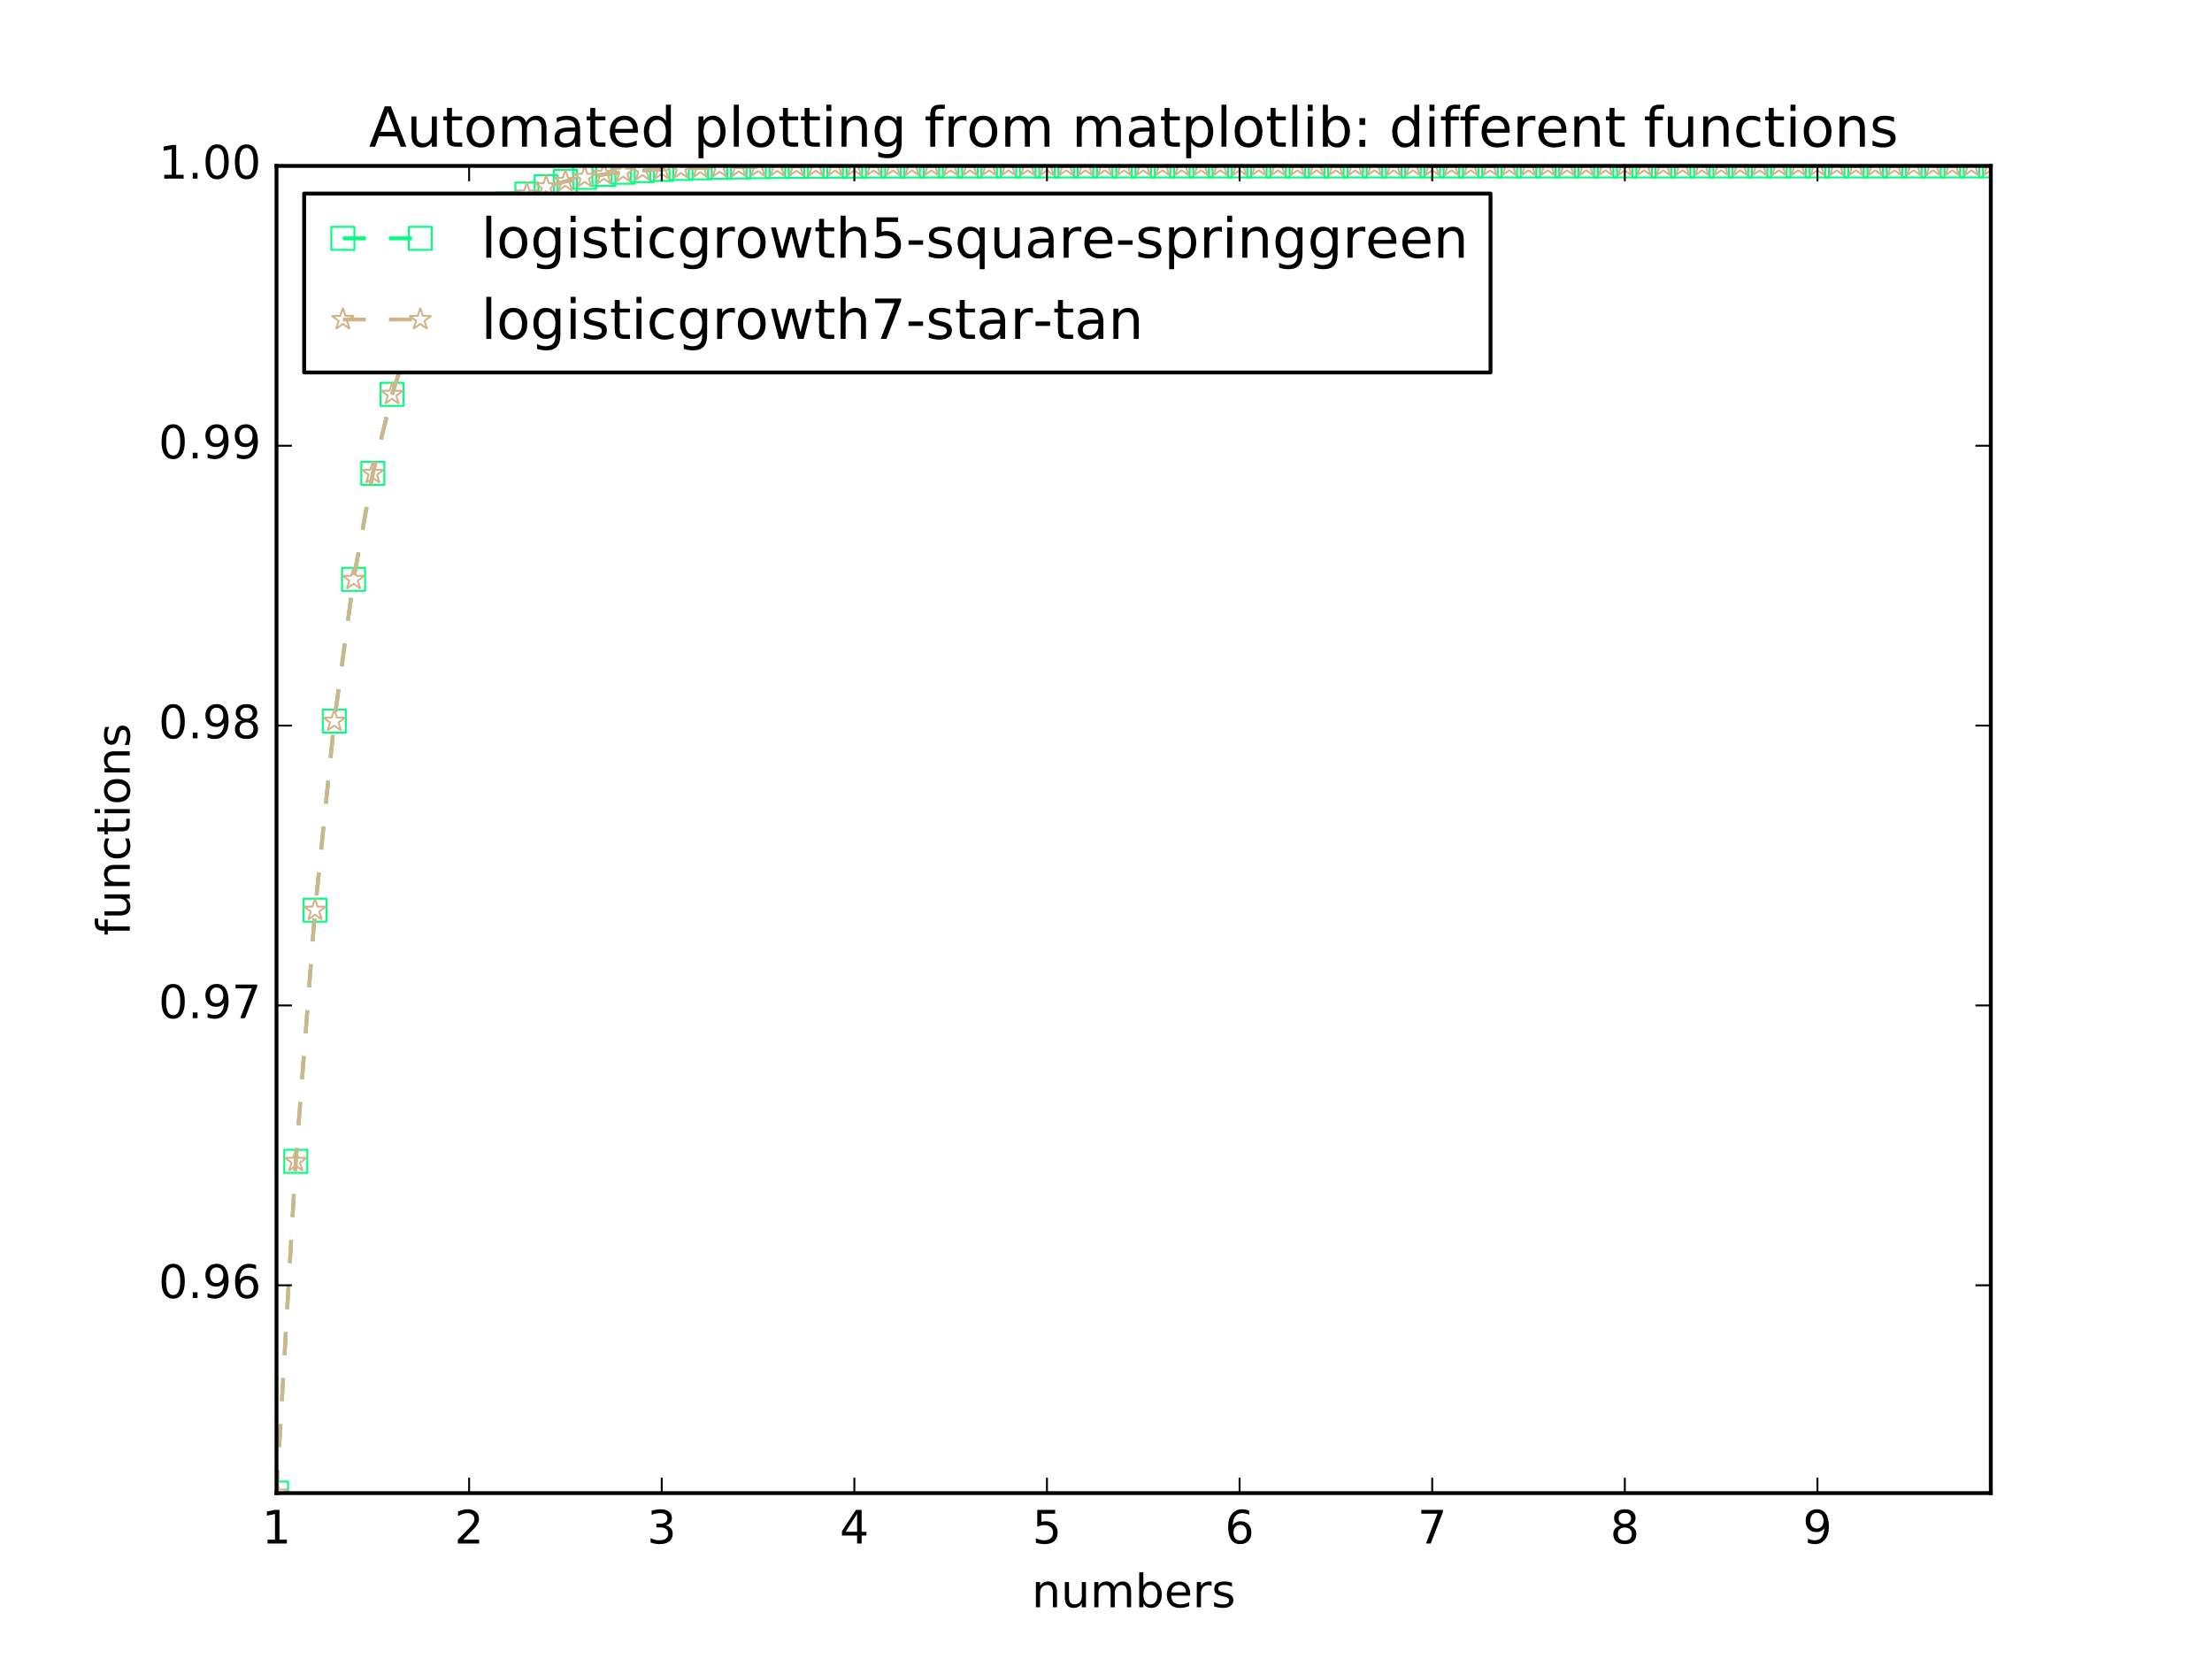<?xml version="1.0" encoding="utf-8" standalone="no"?>
<!DOCTYPE svg PUBLIC "-//W3C//DTD SVG 1.1//EN"
  "http://www.w3.org/Graphics/SVG/1.1/DTD/svg11.dtd">
<!-- Created with matplotlib (http://matplotlib.org/) -->
<svg height="432pt" version="1.1" viewBox="0 0 576 432" width="576pt" xmlns="http://www.w3.org/2000/svg" xmlns:xlink="http://www.w3.org/1999/xlink">
 <defs>
  <style type="text/css">
*{stroke-linecap:butt;stroke-linejoin:round;stroke-miterlimit:100000;}
  </style>
 </defs>
 <g id="figure_1">
  <g id="patch_1">
   <path d="M 0 432 
L 576 432 
L 576 0 
L 0 0 
z
" style="fill:#ffffff;"/>
  </g>
  <g id="axes_1">
   <g id="patch_2">
    <path d="M 72 388.8 
L 518.4 388.8 
L 518.4 43.2 
L 72 43.2 
z
" style="fill:#ffffff;"/>
   </g>
   <g id="line2d_1">
    <path clip-path="url(#p73e68ff6e4)" d="M 72 388.8 
L 77.016 302.413 
L 82.031 237.017 
L 87.047 187.78 
L 92.063 150.861 
L 97.079 123.264 
L 102.094 102.682 
L 107.11 87.359 
L 112.126 75.965 
L 117.142 67.501 
L 122.157 61.218 
L 127.173 56.557 
L 132.189 53.1 
L 137.204 50.537 
L 142.22 48.636 
L 147.236 47.228 
L 152.252 46.185 
L 157.267 45.411 
L 162.283 44.838 
L 167.299 44.414 
L 172.315 44.099 
L 177.33 43.866 
L 182.346 43.694 
L 187.362 43.566 
L 192.378 43.471 
L 197.393 43.401 
L 202.409 43.349 
L 207.425 43.31 
L 212.44 43.282 
L 217.456 43.26 
L 222.472 43.245 
L 227.488 43.233 
L 232.503 43.225 
L 237.519 43.218 
L 242.535 43.213 
L 247.551 43.21 
L 252.566 43.207 
L 257.582 43.205 
L 262.598 43.204 
L 267.613 43.203 
L 272.629 43.202 
L 277.645 43.202 
L 282.661 43.201 
L 287.676 43.201 
L 292.692 43.201 
L 297.708 43.2 
L 302.724 43.2 
L 307.739 43.2 
L 312.755 43.2 
L 317.771 43.2 
L 322.787 43.2 
L 327.802 43.2 
L 332.818 43.2 
L 337.834 43.2 
L 342.849 43.2 
L 347.865 43.2 
L 352.881 43.2 
L 357.897 43.2 
L 362.912 43.2 
L 367.928 43.2 
L 372.944 43.2 
L 377.96 43.2 
L 382.975 43.2 
L 387.991 43.2 
L 393.007 43.2 
L 398.022 43.2 
L 403.038 43.2 
L 408.054 43.2 
L 413.07 43.2 
L 418.085 43.2 
L 423.101 43.2 
L 428.117 43.2 
L 433.133 43.2 
L 438.148 43.2 
L 443.164 43.2 
L 448.18 43.2 
L 453.196 43.2 
L 458.211 43.2 
L 463.227 43.2 
L 468.243 43.2 
L 473.258 43.2 
L 478.274 43.2 
L 483.29 43.2 
L 488.306 43.2 
L 493.321 43.2 
L 498.337 43.2 
L 503.353 43.2 
L 508.369 43.2 
L 513.384 43.2 
L 518.4 43.2 
" style="fill:none;stroke:#00ff7f;stroke-dasharray:6,6;stroke-dashoffset:0.0;"/>
    <defs>
     <path d="M -3 3 
L 3 3 
L 3 -3 
L -3 -3 
z
" id="m3cc3f8cd1a" style="stroke:#00ff7f;stroke-linejoin:miter;stroke-width:0.5;"/>
    </defs>
    <g clip-path="url(#p73e68ff6e4)">
     <use style="fill:none;stroke:#00ff7f;stroke-linejoin:miter;stroke-width:0.5;" x="72.0" xlink:href="#m3cc3f8cd1a" y="388.8"/>
     <use style="fill:none;stroke:#00ff7f;stroke-linejoin:miter;stroke-width:0.5;" x="77.016" xlink:href="#m3cc3f8cd1a" y="302.413"/>
     <use style="fill:none;stroke:#00ff7f;stroke-linejoin:miter;stroke-width:0.5;" x="82.031" xlink:href="#m3cc3f8cd1a" y="237.017"/>
     <use style="fill:none;stroke:#00ff7f;stroke-linejoin:miter;stroke-width:0.5;" x="87.047" xlink:href="#m3cc3f8cd1a" y="187.78"/>
     <use style="fill:none;stroke:#00ff7f;stroke-linejoin:miter;stroke-width:0.5;" x="92.063" xlink:href="#m3cc3f8cd1a" y="150.861"/>
     <use style="fill:none;stroke:#00ff7f;stroke-linejoin:miter;stroke-width:0.5;" x="97.079" xlink:href="#m3cc3f8cd1a" y="123.264"/>
     <use style="fill:none;stroke:#00ff7f;stroke-linejoin:miter;stroke-width:0.5;" x="102.094" xlink:href="#m3cc3f8cd1a" y="102.682"/>
     <use style="fill:none;stroke:#00ff7f;stroke-linejoin:miter;stroke-width:0.5;" x="107.11" xlink:href="#m3cc3f8cd1a" y="87.359"/>
     <use style="fill:none;stroke:#00ff7f;stroke-linejoin:miter;stroke-width:0.5;" x="112.126" xlink:href="#m3cc3f8cd1a" y="75.965"/>
     <use style="fill:none;stroke:#00ff7f;stroke-linejoin:miter;stroke-width:0.5;" x="117.142" xlink:href="#m3cc3f8cd1a" y="67.501"/>
     <use style="fill:none;stroke:#00ff7f;stroke-linejoin:miter;stroke-width:0.5;" x="122.157" xlink:href="#m3cc3f8cd1a" y="61.218"/>
     <use style="fill:none;stroke:#00ff7f;stroke-linejoin:miter;stroke-width:0.5;" x="127.173" xlink:href="#m3cc3f8cd1a" y="56.557"/>
     <use style="fill:none;stroke:#00ff7f;stroke-linejoin:miter;stroke-width:0.5;" x="132.189" xlink:href="#m3cc3f8cd1a" y="53.1"/>
     <use style="fill:none;stroke:#00ff7f;stroke-linejoin:miter;stroke-width:0.5;" x="137.204" xlink:href="#m3cc3f8cd1a" y="50.537"/>
     <use style="fill:none;stroke:#00ff7f;stroke-linejoin:miter;stroke-width:0.5;" x="142.22" xlink:href="#m3cc3f8cd1a" y="48.636"/>
     <use style="fill:none;stroke:#00ff7f;stroke-linejoin:miter;stroke-width:0.5;" x="147.236" xlink:href="#m3cc3f8cd1a" y="47.228"/>
     <use style="fill:none;stroke:#00ff7f;stroke-linejoin:miter;stroke-width:0.5;" x="152.252" xlink:href="#m3cc3f8cd1a" y="46.185"/>
     <use style="fill:none;stroke:#00ff7f;stroke-linejoin:miter;stroke-width:0.5;" x="157.267" xlink:href="#m3cc3f8cd1a" y="45.411"/>
     <use style="fill:none;stroke:#00ff7f;stroke-linejoin:miter;stroke-width:0.5;" x="162.283" xlink:href="#m3cc3f8cd1a" y="44.838"/>
     <use style="fill:none;stroke:#00ff7f;stroke-linejoin:miter;stroke-width:0.5;" x="167.299" xlink:href="#m3cc3f8cd1a" y="44.414"/>
     <use style="fill:none;stroke:#00ff7f;stroke-linejoin:miter;stroke-width:0.5;" x="172.315" xlink:href="#m3cc3f8cd1a" y="44.099"/>
     <use style="fill:none;stroke:#00ff7f;stroke-linejoin:miter;stroke-width:0.5;" x="177.33" xlink:href="#m3cc3f8cd1a" y="43.866"/>
     <use style="fill:none;stroke:#00ff7f;stroke-linejoin:miter;stroke-width:0.5;" x="182.346" xlink:href="#m3cc3f8cd1a" y="43.694"/>
     <use style="fill:none;stroke:#00ff7f;stroke-linejoin:miter;stroke-width:0.5;" x="187.362" xlink:href="#m3cc3f8cd1a" y="43.566"/>
     <use style="fill:none;stroke:#00ff7f;stroke-linejoin:miter;stroke-width:0.5;" x="192.378" xlink:href="#m3cc3f8cd1a" y="43.471"/>
     <use style="fill:none;stroke:#00ff7f;stroke-linejoin:miter;stroke-width:0.5;" x="197.393" xlink:href="#m3cc3f8cd1a" y="43.401"/>
     <use style="fill:none;stroke:#00ff7f;stroke-linejoin:miter;stroke-width:0.5;" x="202.409" xlink:href="#m3cc3f8cd1a" y="43.349"/>
     <use style="fill:none;stroke:#00ff7f;stroke-linejoin:miter;stroke-width:0.5;" x="207.425" xlink:href="#m3cc3f8cd1a" y="43.31"/>
     <use style="fill:none;stroke:#00ff7f;stroke-linejoin:miter;stroke-width:0.5;" x="212.44" xlink:href="#m3cc3f8cd1a" y="43.282"/>
     <use style="fill:none;stroke:#00ff7f;stroke-linejoin:miter;stroke-width:0.5;" x="217.456" xlink:href="#m3cc3f8cd1a" y="43.26"/>
     <use style="fill:none;stroke:#00ff7f;stroke-linejoin:miter;stroke-width:0.5;" x="222.472" xlink:href="#m3cc3f8cd1a" y="43.245"/>
     <use style="fill:none;stroke:#00ff7f;stroke-linejoin:miter;stroke-width:0.5;" x="227.488" xlink:href="#m3cc3f8cd1a" y="43.233"/>
     <use style="fill:none;stroke:#00ff7f;stroke-linejoin:miter;stroke-width:0.5;" x="232.503" xlink:href="#m3cc3f8cd1a" y="43.225"/>
     <use style="fill:none;stroke:#00ff7f;stroke-linejoin:miter;stroke-width:0.5;" x="237.519" xlink:href="#m3cc3f8cd1a" y="43.218"/>
     <use style="fill:none;stroke:#00ff7f;stroke-linejoin:miter;stroke-width:0.5;" x="242.535" xlink:href="#m3cc3f8cd1a" y="43.213"/>
     <use style="fill:none;stroke:#00ff7f;stroke-linejoin:miter;stroke-width:0.5;" x="247.551" xlink:href="#m3cc3f8cd1a" y="43.21"/>
     <use style="fill:none;stroke:#00ff7f;stroke-linejoin:miter;stroke-width:0.5;" x="252.566" xlink:href="#m3cc3f8cd1a" y="43.207"/>
     <use style="fill:none;stroke:#00ff7f;stroke-linejoin:miter;stroke-width:0.5;" x="257.582" xlink:href="#m3cc3f8cd1a" y="43.205"/>
     <use style="fill:none;stroke:#00ff7f;stroke-linejoin:miter;stroke-width:0.5;" x="262.598" xlink:href="#m3cc3f8cd1a" y="43.204"/>
     <use style="fill:none;stroke:#00ff7f;stroke-linejoin:miter;stroke-width:0.5;" x="267.613" xlink:href="#m3cc3f8cd1a" y="43.203"/>
     <use style="fill:none;stroke:#00ff7f;stroke-linejoin:miter;stroke-width:0.5;" x="272.629" xlink:href="#m3cc3f8cd1a" y="43.202"/>
     <use style="fill:none;stroke:#00ff7f;stroke-linejoin:miter;stroke-width:0.5;" x="277.645" xlink:href="#m3cc3f8cd1a" y="43.202"/>
     <use style="fill:none;stroke:#00ff7f;stroke-linejoin:miter;stroke-width:0.5;" x="282.661" xlink:href="#m3cc3f8cd1a" y="43.201"/>
     <use style="fill:none;stroke:#00ff7f;stroke-linejoin:miter;stroke-width:0.5;" x="287.676" xlink:href="#m3cc3f8cd1a" y="43.201"/>
     <use style="fill:none;stroke:#00ff7f;stroke-linejoin:miter;stroke-width:0.5;" x="292.692" xlink:href="#m3cc3f8cd1a" y="43.201"/>
     <use style="fill:none;stroke:#00ff7f;stroke-linejoin:miter;stroke-width:0.5;" x="297.708" xlink:href="#m3cc3f8cd1a" y="43.2"/>
     <use style="fill:none;stroke:#00ff7f;stroke-linejoin:miter;stroke-width:0.5;" x="302.724" xlink:href="#m3cc3f8cd1a" y="43.2"/>
     <use style="fill:none;stroke:#00ff7f;stroke-linejoin:miter;stroke-width:0.5;" x="307.739" xlink:href="#m3cc3f8cd1a" y="43.2"/>
     <use style="fill:none;stroke:#00ff7f;stroke-linejoin:miter;stroke-width:0.5;" x="312.755" xlink:href="#m3cc3f8cd1a" y="43.2"/>
     <use style="fill:none;stroke:#00ff7f;stroke-linejoin:miter;stroke-width:0.5;" x="317.771" xlink:href="#m3cc3f8cd1a" y="43.2"/>
     <use style="fill:none;stroke:#00ff7f;stroke-linejoin:miter;stroke-width:0.5;" x="322.787" xlink:href="#m3cc3f8cd1a" y="43.2"/>
     <use style="fill:none;stroke:#00ff7f;stroke-linejoin:miter;stroke-width:0.5;" x="327.802" xlink:href="#m3cc3f8cd1a" y="43.2"/>
     <use style="fill:none;stroke:#00ff7f;stroke-linejoin:miter;stroke-width:0.5;" x="332.818" xlink:href="#m3cc3f8cd1a" y="43.2"/>
     <use style="fill:none;stroke:#00ff7f;stroke-linejoin:miter;stroke-width:0.5;" x="337.834" xlink:href="#m3cc3f8cd1a" y="43.2"/>
     <use style="fill:none;stroke:#00ff7f;stroke-linejoin:miter;stroke-width:0.5;" x="342.849" xlink:href="#m3cc3f8cd1a" y="43.2"/>
     <use style="fill:none;stroke:#00ff7f;stroke-linejoin:miter;stroke-width:0.5;" x="347.865" xlink:href="#m3cc3f8cd1a" y="43.2"/>
     <use style="fill:none;stroke:#00ff7f;stroke-linejoin:miter;stroke-width:0.5;" x="352.881" xlink:href="#m3cc3f8cd1a" y="43.2"/>
     <use style="fill:none;stroke:#00ff7f;stroke-linejoin:miter;stroke-width:0.5;" x="357.897" xlink:href="#m3cc3f8cd1a" y="43.2"/>
     <use style="fill:none;stroke:#00ff7f;stroke-linejoin:miter;stroke-width:0.5;" x="362.912" xlink:href="#m3cc3f8cd1a" y="43.2"/>
     <use style="fill:none;stroke:#00ff7f;stroke-linejoin:miter;stroke-width:0.5;" x="367.928" xlink:href="#m3cc3f8cd1a" y="43.2"/>
     <use style="fill:none;stroke:#00ff7f;stroke-linejoin:miter;stroke-width:0.5;" x="372.944" xlink:href="#m3cc3f8cd1a" y="43.2"/>
     <use style="fill:none;stroke:#00ff7f;stroke-linejoin:miter;stroke-width:0.5;" x="377.96" xlink:href="#m3cc3f8cd1a" y="43.2"/>
     <use style="fill:none;stroke:#00ff7f;stroke-linejoin:miter;stroke-width:0.5;" x="382.975" xlink:href="#m3cc3f8cd1a" y="43.2"/>
     <use style="fill:none;stroke:#00ff7f;stroke-linejoin:miter;stroke-width:0.5;" x="387.991" xlink:href="#m3cc3f8cd1a" y="43.2"/>
     <use style="fill:none;stroke:#00ff7f;stroke-linejoin:miter;stroke-width:0.5;" x="393.007" xlink:href="#m3cc3f8cd1a" y="43.2"/>
     <use style="fill:none;stroke:#00ff7f;stroke-linejoin:miter;stroke-width:0.5;" x="398.022" xlink:href="#m3cc3f8cd1a" y="43.2"/>
     <use style="fill:none;stroke:#00ff7f;stroke-linejoin:miter;stroke-width:0.5;" x="403.038" xlink:href="#m3cc3f8cd1a" y="43.2"/>
     <use style="fill:none;stroke:#00ff7f;stroke-linejoin:miter;stroke-width:0.5;" x="408.054" xlink:href="#m3cc3f8cd1a" y="43.2"/>
     <use style="fill:none;stroke:#00ff7f;stroke-linejoin:miter;stroke-width:0.5;" x="413.07" xlink:href="#m3cc3f8cd1a" y="43.2"/>
     <use style="fill:none;stroke:#00ff7f;stroke-linejoin:miter;stroke-width:0.5;" x="418.085" xlink:href="#m3cc3f8cd1a" y="43.2"/>
     <use style="fill:none;stroke:#00ff7f;stroke-linejoin:miter;stroke-width:0.5;" x="423.101" xlink:href="#m3cc3f8cd1a" y="43.2"/>
     <use style="fill:none;stroke:#00ff7f;stroke-linejoin:miter;stroke-width:0.5;" x="428.117" xlink:href="#m3cc3f8cd1a" y="43.2"/>
     <use style="fill:none;stroke:#00ff7f;stroke-linejoin:miter;stroke-width:0.5;" x="433.133" xlink:href="#m3cc3f8cd1a" y="43.2"/>
     <use style="fill:none;stroke:#00ff7f;stroke-linejoin:miter;stroke-width:0.5;" x="438.148" xlink:href="#m3cc3f8cd1a" y="43.2"/>
     <use style="fill:none;stroke:#00ff7f;stroke-linejoin:miter;stroke-width:0.5;" x="443.164" xlink:href="#m3cc3f8cd1a" y="43.2"/>
     <use style="fill:none;stroke:#00ff7f;stroke-linejoin:miter;stroke-width:0.5;" x="448.18" xlink:href="#m3cc3f8cd1a" y="43.2"/>
     <use style="fill:none;stroke:#00ff7f;stroke-linejoin:miter;stroke-width:0.5;" x="453.196" xlink:href="#m3cc3f8cd1a" y="43.2"/>
     <use style="fill:none;stroke:#00ff7f;stroke-linejoin:miter;stroke-width:0.5;" x="458.211" xlink:href="#m3cc3f8cd1a" y="43.2"/>
     <use style="fill:none;stroke:#00ff7f;stroke-linejoin:miter;stroke-width:0.5;" x="463.227" xlink:href="#m3cc3f8cd1a" y="43.2"/>
     <use style="fill:none;stroke:#00ff7f;stroke-linejoin:miter;stroke-width:0.5;" x="468.243" xlink:href="#m3cc3f8cd1a" y="43.2"/>
     <use style="fill:none;stroke:#00ff7f;stroke-linejoin:miter;stroke-width:0.5;" x="473.258" xlink:href="#m3cc3f8cd1a" y="43.2"/>
     <use style="fill:none;stroke:#00ff7f;stroke-linejoin:miter;stroke-width:0.5;" x="478.274" xlink:href="#m3cc3f8cd1a" y="43.2"/>
     <use style="fill:none;stroke:#00ff7f;stroke-linejoin:miter;stroke-width:0.5;" x="483.29" xlink:href="#m3cc3f8cd1a" y="43.2"/>
     <use style="fill:none;stroke:#00ff7f;stroke-linejoin:miter;stroke-width:0.5;" x="488.306" xlink:href="#m3cc3f8cd1a" y="43.2"/>
     <use style="fill:none;stroke:#00ff7f;stroke-linejoin:miter;stroke-width:0.5;" x="493.321" xlink:href="#m3cc3f8cd1a" y="43.2"/>
     <use style="fill:none;stroke:#00ff7f;stroke-linejoin:miter;stroke-width:0.5;" x="498.337" xlink:href="#m3cc3f8cd1a" y="43.2"/>
     <use style="fill:none;stroke:#00ff7f;stroke-linejoin:miter;stroke-width:0.5;" x="503.353" xlink:href="#m3cc3f8cd1a" y="43.2"/>
     <use style="fill:none;stroke:#00ff7f;stroke-linejoin:miter;stroke-width:0.5;" x="508.369" xlink:href="#m3cc3f8cd1a" y="43.2"/>
     <use style="fill:none;stroke:#00ff7f;stroke-linejoin:miter;stroke-width:0.5;" x="513.384" xlink:href="#m3cc3f8cd1a" y="43.2"/>
     <use style="fill:none;stroke:#00ff7f;stroke-linejoin:miter;stroke-width:0.5;" x="518.4" xlink:href="#m3cc3f8cd1a" y="43.2"/>
    </g>
   </g>
   <g id="line2d_2">
    <path clip-path="url(#p73e68ff6e4)" d="M 72 388.8 
L 77.016 302.413 
L 82.031 237.017 
L 87.047 187.78 
L 92.063 150.861 
L 97.079 123.264 
L 102.094 102.682 
L 107.11 87.359 
L 112.126 75.965 
L 117.142 67.501 
L 122.157 61.218 
L 127.173 56.557 
L 132.189 53.1 
L 137.204 50.537 
L 142.22 48.636 
L 147.236 47.228 
L 152.252 46.185 
L 157.267 45.411 
L 162.283 44.838 
L 167.299 44.414 
L 172.315 44.099 
L 177.33 43.866 
L 182.346 43.694 
L 187.362 43.566 
L 192.378 43.471 
L 197.393 43.401 
L 202.409 43.349 
L 207.425 43.31 
L 212.44 43.282 
L 217.456 43.26 
L 222.472 43.245 
L 227.488 43.233 
L 232.503 43.225 
L 237.519 43.218 
L 242.535 43.213 
L 247.551 43.21 
L 252.566 43.207 
L 257.582 43.205 
L 262.598 43.204 
L 267.613 43.203 
L 272.629 43.202 
L 277.645 43.202 
L 282.661 43.201 
L 287.676 43.201 
L 292.692 43.201 
L 297.708 43.2 
L 302.724 43.2 
L 307.739 43.2 
L 312.755 43.2 
L 317.771 43.2 
L 322.787 43.2 
L 327.802 43.2 
L 332.818 43.2 
L 337.834 43.2 
L 342.849 43.2 
L 347.865 43.2 
L 352.881 43.2 
L 357.897 43.2 
L 362.912 43.2 
L 367.928 43.2 
L 372.944 43.2 
L 377.96 43.2 
L 382.975 43.2 
L 387.991 43.2 
L 393.007 43.2 
L 398.022 43.2 
L 403.038 43.2 
L 408.054 43.2 
L 413.07 43.2 
L 418.085 43.2 
L 423.101 43.2 
L 428.117 43.2 
L 433.133 43.2 
L 438.148 43.2 
L 443.164 43.2 
L 448.18 43.2 
L 453.196 43.2 
L 458.211 43.2 
L 463.227 43.2 
L 468.243 43.2 
L 473.258 43.2 
L 478.274 43.2 
L 483.29 43.2 
L 488.306 43.2 
L 493.321 43.2 
L 498.337 43.2 
L 503.353 43.2 
L 508.369 43.2 
L 513.384 43.2 
L 518.4 43.2 
" style="fill:none;stroke:#d2b48c;stroke-dasharray:6,6;stroke-dashoffset:0.0;"/>
    <defs>
     <path d="M 0 -3 
L -0.674 -0.927 
L -2.853 -0.927 
L -1.09 0.354 
L -1.763 2.427 
L -0 1.146 
L 1.763 2.427 
L 1.09 0.354 
L 2.853 -0.927 
L 0.674 -0.927 
z
" id="md6b74025bb" style="stroke:#d2b48c;stroke-linejoin:bevel;stroke-width:0.5;"/>
    </defs>
    <g clip-path="url(#p73e68ff6e4)">
     <use style="fill:none;stroke:#d2b48c;stroke-linejoin:bevel;stroke-width:0.5;" x="72.0" xlink:href="#md6b74025bb" y="388.8"/>
     <use style="fill:none;stroke:#d2b48c;stroke-linejoin:bevel;stroke-width:0.5;" x="77.016" xlink:href="#md6b74025bb" y="302.413"/>
     <use style="fill:none;stroke:#d2b48c;stroke-linejoin:bevel;stroke-width:0.5;" x="82.031" xlink:href="#md6b74025bb" y="237.017"/>
     <use style="fill:none;stroke:#d2b48c;stroke-linejoin:bevel;stroke-width:0.5;" x="87.047" xlink:href="#md6b74025bb" y="187.78"/>
     <use style="fill:none;stroke:#d2b48c;stroke-linejoin:bevel;stroke-width:0.5;" x="92.063" xlink:href="#md6b74025bb" y="150.861"/>
     <use style="fill:none;stroke:#d2b48c;stroke-linejoin:bevel;stroke-width:0.5;" x="97.079" xlink:href="#md6b74025bb" y="123.264"/>
     <use style="fill:none;stroke:#d2b48c;stroke-linejoin:bevel;stroke-width:0.5;" x="102.094" xlink:href="#md6b74025bb" y="102.682"/>
     <use style="fill:none;stroke:#d2b48c;stroke-linejoin:bevel;stroke-width:0.5;" x="107.11" xlink:href="#md6b74025bb" y="87.359"/>
     <use style="fill:none;stroke:#d2b48c;stroke-linejoin:bevel;stroke-width:0.5;" x="112.126" xlink:href="#md6b74025bb" y="75.965"/>
     <use style="fill:none;stroke:#d2b48c;stroke-linejoin:bevel;stroke-width:0.5;" x="117.142" xlink:href="#md6b74025bb" y="67.501"/>
     <use style="fill:none;stroke:#d2b48c;stroke-linejoin:bevel;stroke-width:0.5;" x="122.157" xlink:href="#md6b74025bb" y="61.218"/>
     <use style="fill:none;stroke:#d2b48c;stroke-linejoin:bevel;stroke-width:0.5;" x="127.173" xlink:href="#md6b74025bb" y="56.557"/>
     <use style="fill:none;stroke:#d2b48c;stroke-linejoin:bevel;stroke-width:0.5;" x="132.189" xlink:href="#md6b74025bb" y="53.1"/>
     <use style="fill:none;stroke:#d2b48c;stroke-linejoin:bevel;stroke-width:0.5;" x="137.204" xlink:href="#md6b74025bb" y="50.537"/>
     <use style="fill:none;stroke:#d2b48c;stroke-linejoin:bevel;stroke-width:0.5;" x="142.22" xlink:href="#md6b74025bb" y="48.636"/>
     <use style="fill:none;stroke:#d2b48c;stroke-linejoin:bevel;stroke-width:0.5;" x="147.236" xlink:href="#md6b74025bb" y="47.228"/>
     <use style="fill:none;stroke:#d2b48c;stroke-linejoin:bevel;stroke-width:0.5;" x="152.252" xlink:href="#md6b74025bb" y="46.185"/>
     <use style="fill:none;stroke:#d2b48c;stroke-linejoin:bevel;stroke-width:0.5;" x="157.267" xlink:href="#md6b74025bb" y="45.411"/>
     <use style="fill:none;stroke:#d2b48c;stroke-linejoin:bevel;stroke-width:0.5;" x="162.283" xlink:href="#md6b74025bb" y="44.838"/>
     <use style="fill:none;stroke:#d2b48c;stroke-linejoin:bevel;stroke-width:0.5;" x="167.299" xlink:href="#md6b74025bb" y="44.414"/>
     <use style="fill:none;stroke:#d2b48c;stroke-linejoin:bevel;stroke-width:0.5;" x="172.315" xlink:href="#md6b74025bb" y="44.099"/>
     <use style="fill:none;stroke:#d2b48c;stroke-linejoin:bevel;stroke-width:0.5;" x="177.33" xlink:href="#md6b74025bb" y="43.866"/>
     <use style="fill:none;stroke:#d2b48c;stroke-linejoin:bevel;stroke-width:0.5;" x="182.346" xlink:href="#md6b74025bb" y="43.694"/>
     <use style="fill:none;stroke:#d2b48c;stroke-linejoin:bevel;stroke-width:0.5;" x="187.362" xlink:href="#md6b74025bb" y="43.566"/>
     <use style="fill:none;stroke:#d2b48c;stroke-linejoin:bevel;stroke-width:0.5;" x="192.378" xlink:href="#md6b74025bb" y="43.471"/>
     <use style="fill:none;stroke:#d2b48c;stroke-linejoin:bevel;stroke-width:0.5;" x="197.393" xlink:href="#md6b74025bb" y="43.401"/>
     <use style="fill:none;stroke:#d2b48c;stroke-linejoin:bevel;stroke-width:0.5;" x="202.409" xlink:href="#md6b74025bb" y="43.349"/>
     <use style="fill:none;stroke:#d2b48c;stroke-linejoin:bevel;stroke-width:0.5;" x="207.425" xlink:href="#md6b74025bb" y="43.31"/>
     <use style="fill:none;stroke:#d2b48c;stroke-linejoin:bevel;stroke-width:0.5;" x="212.44" xlink:href="#md6b74025bb" y="43.282"/>
     <use style="fill:none;stroke:#d2b48c;stroke-linejoin:bevel;stroke-width:0.5;" x="217.456" xlink:href="#md6b74025bb" y="43.26"/>
     <use style="fill:none;stroke:#d2b48c;stroke-linejoin:bevel;stroke-width:0.5;" x="222.472" xlink:href="#md6b74025bb" y="43.245"/>
     <use style="fill:none;stroke:#d2b48c;stroke-linejoin:bevel;stroke-width:0.5;" x="227.488" xlink:href="#md6b74025bb" y="43.233"/>
     <use style="fill:none;stroke:#d2b48c;stroke-linejoin:bevel;stroke-width:0.5;" x="232.503" xlink:href="#md6b74025bb" y="43.225"/>
     <use style="fill:none;stroke:#d2b48c;stroke-linejoin:bevel;stroke-width:0.5;" x="237.519" xlink:href="#md6b74025bb" y="43.218"/>
     <use style="fill:none;stroke:#d2b48c;stroke-linejoin:bevel;stroke-width:0.5;" x="242.535" xlink:href="#md6b74025bb" y="43.213"/>
     <use style="fill:none;stroke:#d2b48c;stroke-linejoin:bevel;stroke-width:0.5;" x="247.551" xlink:href="#md6b74025bb" y="43.21"/>
     <use style="fill:none;stroke:#d2b48c;stroke-linejoin:bevel;stroke-width:0.5;" x="252.566" xlink:href="#md6b74025bb" y="43.207"/>
     <use style="fill:none;stroke:#d2b48c;stroke-linejoin:bevel;stroke-width:0.5;" x="257.582" xlink:href="#md6b74025bb" y="43.205"/>
     <use style="fill:none;stroke:#d2b48c;stroke-linejoin:bevel;stroke-width:0.5;" x="262.598" xlink:href="#md6b74025bb" y="43.204"/>
     <use style="fill:none;stroke:#d2b48c;stroke-linejoin:bevel;stroke-width:0.5;" x="267.613" xlink:href="#md6b74025bb" y="43.203"/>
     <use style="fill:none;stroke:#d2b48c;stroke-linejoin:bevel;stroke-width:0.5;" x="272.629" xlink:href="#md6b74025bb" y="43.202"/>
     <use style="fill:none;stroke:#d2b48c;stroke-linejoin:bevel;stroke-width:0.5;" x="277.645" xlink:href="#md6b74025bb" y="43.202"/>
     <use style="fill:none;stroke:#d2b48c;stroke-linejoin:bevel;stroke-width:0.5;" x="282.661" xlink:href="#md6b74025bb" y="43.201"/>
     <use style="fill:none;stroke:#d2b48c;stroke-linejoin:bevel;stroke-width:0.5;" x="287.676" xlink:href="#md6b74025bb" y="43.201"/>
     <use style="fill:none;stroke:#d2b48c;stroke-linejoin:bevel;stroke-width:0.5;" x="292.692" xlink:href="#md6b74025bb" y="43.201"/>
     <use style="fill:none;stroke:#d2b48c;stroke-linejoin:bevel;stroke-width:0.5;" x="297.708" xlink:href="#md6b74025bb" y="43.2"/>
     <use style="fill:none;stroke:#d2b48c;stroke-linejoin:bevel;stroke-width:0.5;" x="302.724" xlink:href="#md6b74025bb" y="43.2"/>
     <use style="fill:none;stroke:#d2b48c;stroke-linejoin:bevel;stroke-width:0.5;" x="307.739" xlink:href="#md6b74025bb" y="43.2"/>
     <use style="fill:none;stroke:#d2b48c;stroke-linejoin:bevel;stroke-width:0.5;" x="312.755" xlink:href="#md6b74025bb" y="43.2"/>
     <use style="fill:none;stroke:#d2b48c;stroke-linejoin:bevel;stroke-width:0.5;" x="317.771" xlink:href="#md6b74025bb" y="43.2"/>
     <use style="fill:none;stroke:#d2b48c;stroke-linejoin:bevel;stroke-width:0.5;" x="322.787" xlink:href="#md6b74025bb" y="43.2"/>
     <use style="fill:none;stroke:#d2b48c;stroke-linejoin:bevel;stroke-width:0.5;" x="327.802" xlink:href="#md6b74025bb" y="43.2"/>
     <use style="fill:none;stroke:#d2b48c;stroke-linejoin:bevel;stroke-width:0.5;" x="332.818" xlink:href="#md6b74025bb" y="43.2"/>
     <use style="fill:none;stroke:#d2b48c;stroke-linejoin:bevel;stroke-width:0.5;" x="337.834" xlink:href="#md6b74025bb" y="43.2"/>
     <use style="fill:none;stroke:#d2b48c;stroke-linejoin:bevel;stroke-width:0.5;" x="342.849" xlink:href="#md6b74025bb" y="43.2"/>
     <use style="fill:none;stroke:#d2b48c;stroke-linejoin:bevel;stroke-width:0.5;" x="347.865" xlink:href="#md6b74025bb" y="43.2"/>
     <use style="fill:none;stroke:#d2b48c;stroke-linejoin:bevel;stroke-width:0.5;" x="352.881" xlink:href="#md6b74025bb" y="43.2"/>
     <use style="fill:none;stroke:#d2b48c;stroke-linejoin:bevel;stroke-width:0.5;" x="357.897" xlink:href="#md6b74025bb" y="43.2"/>
     <use style="fill:none;stroke:#d2b48c;stroke-linejoin:bevel;stroke-width:0.5;" x="362.912" xlink:href="#md6b74025bb" y="43.2"/>
     <use style="fill:none;stroke:#d2b48c;stroke-linejoin:bevel;stroke-width:0.5;" x="367.928" xlink:href="#md6b74025bb" y="43.2"/>
     <use style="fill:none;stroke:#d2b48c;stroke-linejoin:bevel;stroke-width:0.5;" x="372.944" xlink:href="#md6b74025bb" y="43.2"/>
     <use style="fill:none;stroke:#d2b48c;stroke-linejoin:bevel;stroke-width:0.5;" x="377.96" xlink:href="#md6b74025bb" y="43.2"/>
     <use style="fill:none;stroke:#d2b48c;stroke-linejoin:bevel;stroke-width:0.5;" x="382.975" xlink:href="#md6b74025bb" y="43.2"/>
     <use style="fill:none;stroke:#d2b48c;stroke-linejoin:bevel;stroke-width:0.5;" x="387.991" xlink:href="#md6b74025bb" y="43.2"/>
     <use style="fill:none;stroke:#d2b48c;stroke-linejoin:bevel;stroke-width:0.5;" x="393.007" xlink:href="#md6b74025bb" y="43.2"/>
     <use style="fill:none;stroke:#d2b48c;stroke-linejoin:bevel;stroke-width:0.5;" x="398.022" xlink:href="#md6b74025bb" y="43.2"/>
     <use style="fill:none;stroke:#d2b48c;stroke-linejoin:bevel;stroke-width:0.5;" x="403.038" xlink:href="#md6b74025bb" y="43.2"/>
     <use style="fill:none;stroke:#d2b48c;stroke-linejoin:bevel;stroke-width:0.5;" x="408.054" xlink:href="#md6b74025bb" y="43.2"/>
     <use style="fill:none;stroke:#d2b48c;stroke-linejoin:bevel;stroke-width:0.5;" x="413.07" xlink:href="#md6b74025bb" y="43.2"/>
     <use style="fill:none;stroke:#d2b48c;stroke-linejoin:bevel;stroke-width:0.5;" x="418.085" xlink:href="#md6b74025bb" y="43.2"/>
     <use style="fill:none;stroke:#d2b48c;stroke-linejoin:bevel;stroke-width:0.5;" x="423.101" xlink:href="#md6b74025bb" y="43.2"/>
     <use style="fill:none;stroke:#d2b48c;stroke-linejoin:bevel;stroke-width:0.5;" x="428.117" xlink:href="#md6b74025bb" y="43.2"/>
     <use style="fill:none;stroke:#d2b48c;stroke-linejoin:bevel;stroke-width:0.5;" x="433.133" xlink:href="#md6b74025bb" y="43.2"/>
     <use style="fill:none;stroke:#d2b48c;stroke-linejoin:bevel;stroke-width:0.5;" x="438.148" xlink:href="#md6b74025bb" y="43.2"/>
     <use style="fill:none;stroke:#d2b48c;stroke-linejoin:bevel;stroke-width:0.5;" x="443.164" xlink:href="#md6b74025bb" y="43.2"/>
     <use style="fill:none;stroke:#d2b48c;stroke-linejoin:bevel;stroke-width:0.5;" x="448.18" xlink:href="#md6b74025bb" y="43.2"/>
     <use style="fill:none;stroke:#d2b48c;stroke-linejoin:bevel;stroke-width:0.5;" x="453.196" xlink:href="#md6b74025bb" y="43.2"/>
     <use style="fill:none;stroke:#d2b48c;stroke-linejoin:bevel;stroke-width:0.5;" x="458.211" xlink:href="#md6b74025bb" y="43.2"/>
     <use style="fill:none;stroke:#d2b48c;stroke-linejoin:bevel;stroke-width:0.5;" x="463.227" xlink:href="#md6b74025bb" y="43.2"/>
     <use style="fill:none;stroke:#d2b48c;stroke-linejoin:bevel;stroke-width:0.5;" x="468.243" xlink:href="#md6b74025bb" y="43.2"/>
     <use style="fill:none;stroke:#d2b48c;stroke-linejoin:bevel;stroke-width:0.5;" x="473.258" xlink:href="#md6b74025bb" y="43.2"/>
     <use style="fill:none;stroke:#d2b48c;stroke-linejoin:bevel;stroke-width:0.5;" x="478.274" xlink:href="#md6b74025bb" y="43.2"/>
     <use style="fill:none;stroke:#d2b48c;stroke-linejoin:bevel;stroke-width:0.5;" x="483.29" xlink:href="#md6b74025bb" y="43.2"/>
     <use style="fill:none;stroke:#d2b48c;stroke-linejoin:bevel;stroke-width:0.5;" x="488.306" xlink:href="#md6b74025bb" y="43.2"/>
     <use style="fill:none;stroke:#d2b48c;stroke-linejoin:bevel;stroke-width:0.5;" x="493.321" xlink:href="#md6b74025bb" y="43.2"/>
     <use style="fill:none;stroke:#d2b48c;stroke-linejoin:bevel;stroke-width:0.5;" x="498.337" xlink:href="#md6b74025bb" y="43.2"/>
     <use style="fill:none;stroke:#d2b48c;stroke-linejoin:bevel;stroke-width:0.5;" x="503.353" xlink:href="#md6b74025bb" y="43.2"/>
     <use style="fill:none;stroke:#d2b48c;stroke-linejoin:bevel;stroke-width:0.5;" x="508.369" xlink:href="#md6b74025bb" y="43.2"/>
     <use style="fill:none;stroke:#d2b48c;stroke-linejoin:bevel;stroke-width:0.5;" x="513.384" xlink:href="#md6b74025bb" y="43.2"/>
     <use style="fill:none;stroke:#d2b48c;stroke-linejoin:bevel;stroke-width:0.5;" x="518.4" xlink:href="#md6b74025bb" y="43.2"/>
    </g>
   </g>
   <g id="patch_3">
    <path d="M 72 43.2 
L 518.4 43.2 
" style="fill:none;stroke:#000000;stroke-linecap:square;stroke-linejoin:miter;"/>
   </g>
   <g id="patch_4">
    <path d="M 518.4 388.8 
L 518.4 43.2 
" style="fill:none;stroke:#000000;stroke-linecap:square;stroke-linejoin:miter;"/>
   </g>
   <g id="patch_5">
    <path d="M 72 388.8 
L 518.4 388.8 
" style="fill:none;stroke:#000000;stroke-linecap:square;stroke-linejoin:miter;"/>
   </g>
   <g id="patch_6">
    <path d="M 72 388.8 
L 72 43.2 
" style="fill:none;stroke:#000000;stroke-linecap:square;stroke-linejoin:miter;"/>
   </g>
   <g id="matplotlib.axis_1">
    <g id="xtick_1">
     <g id="line2d_3">
      <defs>
       <path d="M 0 0 
L 0 -4 
" id="mc4bb1f36d3" style="stroke:#000000;stroke-width:0.5;"/>
      </defs>
      <g>
       <use style="stroke:#000000;stroke-width:0.5;" x="72.0" xlink:href="#mc4bb1f36d3" y="388.8"/>
      </g>
     </g>
     <g id="line2d_4">
      <defs>
       <path d="M 0 0 
L 0 4 
" id="mce610efd48" style="stroke:#000000;stroke-width:0.5;"/>
      </defs>
      <g>
       <use style="stroke:#000000;stroke-width:0.5;" x="72.0" xlink:href="#mce610efd48" y="43.2"/>
      </g>
     </g>
     <g id="text_1">
      <!-- 1 -->
      <defs>
       <path d="M 12.406 8.297 
L 28.516 8.297 
L 28.516 63.922 
L 10.984 60.406 
L 10.984 69.391 
L 28.422 72.906 
L 38.281 72.906 
L 38.281 8.297 
L 54.391 8.297 
L 54.391 0 
L 12.406 0 
z
" id="BitstreamVeraSans-Roman-31"/>
      </defs>
      <g transform="translate(68.183 401.918)scale(0.12 -0.12)">
       <use xlink:href="#BitstreamVeraSans-Roman-31"/>
      </g>
     </g>
    </g>
    <g id="xtick_2">
     <g id="line2d_5">
      <g>
       <use style="stroke:#000000;stroke-width:0.5;" x="122.157" xlink:href="#mc4bb1f36d3" y="388.8"/>
      </g>
     </g>
     <g id="line2d_6">
      <g>
       <use style="stroke:#000000;stroke-width:0.5;" x="122.157" xlink:href="#mce610efd48" y="43.2"/>
      </g>
     </g>
     <g id="text_2">
      <!-- 2 -->
      <defs>
       <path d="M 19.188 8.297 
L 53.609 8.297 
L 53.609 0 
L 7.328 0 
L 7.328 8.297 
Q 12.938 14.109 22.625 23.891 
Q 32.328 33.688 34.812 36.531 
Q 39.547 41.844 41.422 45.531 
Q 43.312 49.219 43.312 52.781 
Q 43.312 58.594 39.234 62.25 
Q 35.156 65.922 28.609 65.922 
Q 23.969 65.922 18.812 64.312 
Q 13.672 62.703 7.812 59.422 
L 7.812 69.391 
Q 13.766 71.781 18.938 73 
Q 24.125 74.219 28.422 74.219 
Q 39.75 74.219 46.484 68.547 
Q 53.219 62.891 53.219 53.422 
Q 53.219 48.922 51.531 44.891 
Q 49.859 40.875 45.406 35.406 
Q 44.188 33.984 37.641 27.219 
Q 31.109 20.453 19.188 8.297 
" id="BitstreamVeraSans-Roman-32"/>
      </defs>
      <g transform="translate(118.34 401.918)scale(0.12 -0.12)">
       <use xlink:href="#BitstreamVeraSans-Roman-32"/>
      </g>
     </g>
    </g>
    <g id="xtick_3">
     <g id="line2d_7">
      <g>
       <use style="stroke:#000000;stroke-width:0.5;" x="172.315" xlink:href="#mc4bb1f36d3" y="388.8"/>
      </g>
     </g>
     <g id="line2d_8">
      <g>
       <use style="stroke:#000000;stroke-width:0.5;" x="172.315" xlink:href="#mce610efd48" y="43.2"/>
      </g>
     </g>
     <g id="text_3">
      <!-- 3 -->
      <defs>
       <path d="M 40.578 39.312 
Q 47.656 37.797 51.625 33 
Q 55.609 28.219 55.609 21.188 
Q 55.609 10.406 48.188 4.484 
Q 40.766 -1.422 27.094 -1.422 
Q 22.516 -1.422 17.656 -0.516 
Q 12.797 0.391 7.625 2.203 
L 7.625 11.719 
Q 11.719 9.328 16.594 8.109 
Q 21.484 6.891 26.812 6.891 
Q 36.078 6.891 40.938 10.547 
Q 45.797 14.203 45.797 21.188 
Q 45.797 27.641 41.281 31.266 
Q 36.766 34.906 28.719 34.906 
L 20.219 34.906 
L 20.219 43.016 
L 29.109 43.016 
Q 36.375 43.016 40.234 45.922 
Q 44.094 48.828 44.094 54.297 
Q 44.094 59.906 40.109 62.906 
Q 36.141 65.922 28.719 65.922 
Q 24.656 65.922 20.016 65.031 
Q 15.375 64.156 9.812 62.312 
L 9.812 71.094 
Q 15.438 72.656 20.344 73.438 
Q 25.25 74.219 29.594 74.219 
Q 40.828 74.219 47.359 69.109 
Q 53.906 64.016 53.906 55.328 
Q 53.906 49.266 50.438 45.094 
Q 46.969 40.922 40.578 39.312 
" id="BitstreamVeraSans-Roman-33"/>
      </defs>
      <g transform="translate(168.497 401.918)scale(0.12 -0.12)">
       <use xlink:href="#BitstreamVeraSans-Roman-33"/>
      </g>
     </g>
    </g>
    <g id="xtick_4">
     <g id="line2d_9">
      <g>
       <use style="stroke:#000000;stroke-width:0.5;" x="222.472" xlink:href="#mc4bb1f36d3" y="388.8"/>
      </g>
     </g>
     <g id="line2d_10">
      <g>
       <use style="stroke:#000000;stroke-width:0.5;" x="222.472" xlink:href="#mce610efd48" y="43.2"/>
      </g>
     </g>
     <g id="text_4">
      <!-- 4 -->
      <defs>
       <path d="M 37.797 64.312 
L 12.891 25.391 
L 37.797 25.391 
z
M 35.203 72.906 
L 47.609 72.906 
L 47.609 25.391 
L 58.016 25.391 
L 58.016 17.188 
L 47.609 17.188 
L 47.609 0 
L 37.797 0 
L 37.797 17.188 
L 4.891 17.188 
L 4.891 26.703 
z
" id="BitstreamVeraSans-Roman-34"/>
      </defs>
      <g transform="translate(218.654 401.918)scale(0.12 -0.12)">
       <use xlink:href="#BitstreamVeraSans-Roman-34"/>
      </g>
     </g>
    </g>
    <g id="xtick_5">
     <g id="line2d_11">
      <g>
       <use style="stroke:#000000;stroke-width:0.5;" x="272.629" xlink:href="#mc4bb1f36d3" y="388.8"/>
      </g>
     </g>
     <g id="line2d_12">
      <g>
       <use style="stroke:#000000;stroke-width:0.5;" x="272.629" xlink:href="#mce610efd48" y="43.2"/>
      </g>
     </g>
     <g id="text_5">
      <!-- 5 -->
      <defs>
       <path d="M 10.797 72.906 
L 49.516 72.906 
L 49.516 64.594 
L 19.828 64.594 
L 19.828 46.734 
Q 21.969 47.469 24.109 47.828 
Q 26.266 48.188 28.422 48.188 
Q 40.625 48.188 47.75 41.5 
Q 54.891 34.812 54.891 23.391 
Q 54.891 11.625 47.562 5.094 
Q 40.234 -1.422 26.906 -1.422 
Q 22.312 -1.422 17.547 -0.641 
Q 12.797 0.141 7.719 1.703 
L 7.719 11.625 
Q 12.109 9.234 16.797 8.062 
Q 21.484 6.891 26.703 6.891 
Q 35.156 6.891 40.078 11.328 
Q 45.016 15.766 45.016 23.391 
Q 45.016 31 40.078 35.438 
Q 35.156 39.891 26.703 39.891 
Q 22.75 39.891 18.812 39.016 
Q 14.891 38.141 10.797 36.281 
z
" id="BitstreamVeraSans-Roman-35"/>
      </defs>
      <g transform="translate(268.812 401.918)scale(0.12 -0.12)">
       <use xlink:href="#BitstreamVeraSans-Roman-35"/>
      </g>
     </g>
    </g>
    <g id="xtick_6">
     <g id="line2d_13">
      <g>
       <use style="stroke:#000000;stroke-width:0.5;" x="322.787" xlink:href="#mc4bb1f36d3" y="388.8"/>
      </g>
     </g>
     <g id="line2d_14">
      <g>
       <use style="stroke:#000000;stroke-width:0.5;" x="322.787" xlink:href="#mce610efd48" y="43.2"/>
      </g>
     </g>
     <g id="text_6">
      <!-- 6 -->
      <defs>
       <path d="M 33.016 40.375 
Q 26.375 40.375 22.484 35.828 
Q 18.609 31.297 18.609 23.391 
Q 18.609 15.531 22.484 10.953 
Q 26.375 6.391 33.016 6.391 
Q 39.656 6.391 43.531 10.953 
Q 47.406 15.531 47.406 23.391 
Q 47.406 31.297 43.531 35.828 
Q 39.656 40.375 33.016 40.375 
M 52.594 71.297 
L 52.594 62.312 
Q 48.875 64.062 45.094 64.984 
Q 41.312 65.922 37.594 65.922 
Q 27.828 65.922 22.672 59.328 
Q 17.531 52.734 16.797 39.406 
Q 19.672 43.656 24.016 45.922 
Q 28.375 48.188 33.594 48.188 
Q 44.578 48.188 50.953 41.516 
Q 57.328 34.859 57.328 23.391 
Q 57.328 12.156 50.688 5.359 
Q 44.047 -1.422 33.016 -1.422 
Q 20.359 -1.422 13.672 8.266 
Q 6.984 17.969 6.984 36.375 
Q 6.984 53.656 15.188 63.938 
Q 23.391 74.219 37.203 74.219 
Q 40.922 74.219 44.703 73.484 
Q 48.484 72.75 52.594 71.297 
" id="BitstreamVeraSans-Roman-36"/>
      </defs>
      <g transform="translate(318.969 401.918)scale(0.12 -0.12)">
       <use xlink:href="#BitstreamVeraSans-Roman-36"/>
      </g>
     </g>
    </g>
    <g id="xtick_7">
     <g id="line2d_15">
      <g>
       <use style="stroke:#000000;stroke-width:0.5;" x="372.944" xlink:href="#mc4bb1f36d3" y="388.8"/>
      </g>
     </g>
     <g id="line2d_16">
      <g>
       <use style="stroke:#000000;stroke-width:0.5;" x="372.944" xlink:href="#mce610efd48" y="43.2"/>
      </g>
     </g>
     <g id="text_7">
      <!-- 7 -->
      <defs>
       <path d="M 8.203 72.906 
L 55.078 72.906 
L 55.078 68.703 
L 28.609 0 
L 18.312 0 
L 43.219 64.594 
L 8.203 64.594 
z
" id="BitstreamVeraSans-Roman-37"/>
      </defs>
      <g transform="translate(369.126 401.918)scale(0.12 -0.12)">
       <use xlink:href="#BitstreamVeraSans-Roman-37"/>
      </g>
     </g>
    </g>
    <g id="xtick_8">
     <g id="line2d_17">
      <g>
       <use style="stroke:#000000;stroke-width:0.5;" x="423.101" xlink:href="#mc4bb1f36d3" y="388.8"/>
      </g>
     </g>
     <g id="line2d_18">
      <g>
       <use style="stroke:#000000;stroke-width:0.5;" x="423.101" xlink:href="#mce610efd48" y="43.2"/>
      </g>
     </g>
     <g id="text_8">
      <!-- 8 -->
      <defs>
       <path d="M 31.781 34.625 
Q 24.75 34.625 20.719 30.859 
Q 16.703 27.094 16.703 20.516 
Q 16.703 13.922 20.719 10.156 
Q 24.75 6.391 31.781 6.391 
Q 38.812 6.391 42.859 10.172 
Q 46.922 13.969 46.922 20.516 
Q 46.922 27.094 42.891 30.859 
Q 38.875 34.625 31.781 34.625 
M 21.922 38.812 
Q 15.578 40.375 12.031 44.719 
Q 8.5 49.078 8.5 55.328 
Q 8.5 64.062 14.719 69.141 
Q 20.953 74.219 31.781 74.219 
Q 42.672 74.219 48.875 69.141 
Q 55.078 64.062 55.078 55.328 
Q 55.078 49.078 51.531 44.719 
Q 48 40.375 41.703 38.812 
Q 48.828 37.156 52.797 32.312 
Q 56.781 27.484 56.781 20.516 
Q 56.781 9.906 50.312 4.234 
Q 43.844 -1.422 31.781 -1.422 
Q 19.734 -1.422 13.25 4.234 
Q 6.781 9.906 6.781 20.516 
Q 6.781 27.484 10.781 32.312 
Q 14.797 37.156 21.922 38.812 
M 18.312 54.391 
Q 18.312 48.734 21.844 45.562 
Q 25.391 42.391 31.781 42.391 
Q 38.141 42.391 41.719 45.562 
Q 45.312 48.734 45.312 54.391 
Q 45.312 60.062 41.719 63.234 
Q 38.141 66.406 31.781 66.406 
Q 25.391 66.406 21.844 63.234 
Q 18.312 60.062 18.312 54.391 
" id="BitstreamVeraSans-Roman-38"/>
      </defs>
      <g transform="translate(419.284 401.918)scale(0.12 -0.12)">
       <use xlink:href="#BitstreamVeraSans-Roman-38"/>
      </g>
     </g>
    </g>
    <g id="xtick_9">
     <g id="line2d_19">
      <g>
       <use style="stroke:#000000;stroke-width:0.5;" x="473.258" xlink:href="#mc4bb1f36d3" y="388.8"/>
      </g>
     </g>
     <g id="line2d_20">
      <g>
       <use style="stroke:#000000;stroke-width:0.5;" x="473.258" xlink:href="#mce610efd48" y="43.2"/>
      </g>
     </g>
     <g id="text_9">
      <!-- 9 -->
      <defs>
       <path d="M 10.984 1.516 
L 10.984 10.5 
Q 14.703 8.734 18.5 7.812 
Q 22.312 6.891 25.984 6.891 
Q 35.75 6.891 40.891 13.453 
Q 46.047 20.016 46.781 33.406 
Q 43.953 29.203 39.594 26.953 
Q 35.25 24.703 29.984 24.703 
Q 19.047 24.703 12.672 31.312 
Q 6.297 37.938 6.297 49.422 
Q 6.297 60.641 12.938 67.422 
Q 19.578 74.219 30.609 74.219 
Q 43.266 74.219 49.922 64.516 
Q 56.594 54.828 56.594 36.375 
Q 56.594 19.141 48.406 8.859 
Q 40.234 -1.422 26.422 -1.422 
Q 22.703 -1.422 18.891 -0.688 
Q 15.094 0.047 10.984 1.516 
M 30.609 32.422 
Q 37.25 32.422 41.125 36.953 
Q 45.016 41.5 45.016 49.422 
Q 45.016 57.281 41.125 61.844 
Q 37.25 66.406 30.609 66.406 
Q 23.969 66.406 20.094 61.844 
Q 16.219 57.281 16.219 49.422 
Q 16.219 41.5 20.094 36.953 
Q 23.969 32.422 30.609 32.422 
" id="BitstreamVeraSans-Roman-39"/>
      </defs>
      <g transform="translate(469.441 401.918)scale(0.12 -0.12)">
       <use xlink:href="#BitstreamVeraSans-Roman-39"/>
      </g>
     </g>
    </g>
    <g id="text_10">
     <!-- numbers -->
     <defs>
      <path d="M 54.891 33.016 
L 54.891 0 
L 45.906 0 
L 45.906 32.719 
Q 45.906 40.484 42.875 44.328 
Q 39.844 48.188 33.797 48.188 
Q 26.516 48.188 22.312 43.547 
Q 18.109 38.922 18.109 30.906 
L 18.109 0 
L 9.078 0 
L 9.078 54.688 
L 18.109 54.688 
L 18.109 46.188 
Q 21.344 51.125 25.703 53.562 
Q 30.078 56 35.797 56 
Q 45.219 56 50.047 50.172 
Q 54.891 44.344 54.891 33.016 
" id="BitstreamVeraSans-Roman-6e"/>
      <path d="M 52 44.188 
Q 55.375 50.25 60.062 53.125 
Q 64.75 56 71.094 56 
Q 79.641 56 84.281 50.016 
Q 88.922 44.047 88.922 33.016 
L 88.922 0 
L 79.891 0 
L 79.891 32.719 
Q 79.891 40.578 77.094 44.375 
Q 74.312 48.188 68.609 48.188 
Q 61.625 48.188 57.562 43.547 
Q 53.516 38.922 53.516 30.906 
L 53.516 0 
L 44.484 0 
L 44.484 32.719 
Q 44.484 40.625 41.703 44.406 
Q 38.922 48.188 33.109 48.188 
Q 26.219 48.188 22.156 43.531 
Q 18.109 38.875 18.109 30.906 
L 18.109 0 
L 9.078 0 
L 9.078 54.688 
L 18.109 54.688 
L 18.109 46.188 
Q 21.188 51.219 25.484 53.609 
Q 29.781 56 35.688 56 
Q 41.656 56 45.828 52.969 
Q 50 49.953 52 44.188 
" id="BitstreamVeraSans-Roman-6d"/>
      <path d="M 56.203 29.594 
L 56.203 25.203 
L 14.891 25.203 
Q 15.484 15.922 20.484 11.062 
Q 25.484 6.203 34.422 6.203 
Q 39.594 6.203 44.453 7.469 
Q 49.312 8.734 54.109 11.281 
L 54.109 2.781 
Q 49.266 0.734 44.188 -0.344 
Q 39.109 -1.422 33.891 -1.422 
Q 20.797 -1.422 13.156 6.188 
Q 5.516 13.812 5.516 26.812 
Q 5.516 40.234 12.766 48.109 
Q 20.016 56 32.328 56 
Q 43.359 56 49.781 48.891 
Q 56.203 41.797 56.203 29.594 
M 47.219 32.234 
Q 47.125 39.594 43.094 43.984 
Q 39.062 48.391 32.422 48.391 
Q 24.906 48.391 20.391 44.141 
Q 15.875 39.891 15.188 32.172 
z
" id="BitstreamVeraSans-Roman-65"/>
      <path d="M 8.5 21.578 
L 8.5 54.688 
L 17.484 54.688 
L 17.484 21.922 
Q 17.484 14.156 20.5 10.266 
Q 23.531 6.391 29.594 6.391 
Q 36.859 6.391 41.078 11.031 
Q 45.312 15.672 45.312 23.688 
L 45.312 54.688 
L 54.297 54.688 
L 54.297 0 
L 45.312 0 
L 45.312 8.406 
Q 42.047 3.422 37.719 1 
Q 33.406 -1.422 27.688 -1.422 
Q 18.266 -1.422 13.375 4.438 
Q 8.5 10.297 8.5 21.578 
" id="BitstreamVeraSans-Roman-75"/>
      <path d="M 41.109 46.297 
Q 39.594 47.172 37.812 47.578 
Q 36.031 48 33.891 48 
Q 26.266 48 22.188 43.047 
Q 18.109 38.094 18.109 28.812 
L 18.109 0 
L 9.078 0 
L 9.078 54.688 
L 18.109 54.688 
L 18.109 46.188 
Q 20.953 51.172 25.484 53.578 
Q 30.031 56 36.531 56 
Q 37.453 56 38.578 55.875 
Q 39.703 55.766 41.062 55.516 
z
" id="BitstreamVeraSans-Roman-72"/>
      <path d="M 44.281 53.078 
L 44.281 44.578 
Q 40.484 46.531 36.375 47.5 
Q 32.281 48.484 27.875 48.484 
Q 21.188 48.484 17.844 46.438 
Q 14.5 44.391 14.5 40.281 
Q 14.5 37.156 16.891 35.375 
Q 19.281 33.594 26.516 31.984 
L 29.594 31.297 
Q 39.156 29.25 43.188 25.516 
Q 47.219 21.781 47.219 15.094 
Q 47.219 7.469 41.188 3.016 
Q 35.156 -1.422 24.609 -1.422 
Q 20.219 -1.422 15.453 -0.562 
Q 10.688 0.297 5.422 2 
L 5.422 11.281 
Q 10.406 8.688 15.234 7.391 
Q 20.062 6.109 24.812 6.109 
Q 31.156 6.109 34.562 8.281 
Q 37.984 10.453 37.984 14.406 
Q 37.984 18.062 35.516 20.016 
Q 33.062 21.969 24.703 23.781 
L 21.578 24.516 
Q 13.234 26.266 9.516 29.906 
Q 5.812 33.547 5.812 39.891 
Q 5.812 47.609 11.281 51.797 
Q 16.75 56 26.812 56 
Q 31.781 56 36.172 55.266 
Q 40.578 54.547 44.281 53.078 
" id="BitstreamVeraSans-Roman-73"/>
      <path d="M 48.688 27.297 
Q 48.688 37.203 44.609 42.844 
Q 40.531 48.484 33.406 48.484 
Q 26.266 48.484 22.188 42.844 
Q 18.109 37.203 18.109 27.297 
Q 18.109 17.391 22.188 11.75 
Q 26.266 6.109 33.406 6.109 
Q 40.531 6.109 44.609 11.75 
Q 48.688 17.391 48.688 27.297 
M 18.109 46.391 
Q 20.953 51.266 25.266 53.625 
Q 29.594 56 35.594 56 
Q 45.562 56 51.781 48.094 
Q 58.016 40.188 58.016 27.297 
Q 58.016 14.406 51.781 6.484 
Q 45.562 -1.422 35.594 -1.422 
Q 29.594 -1.422 25.266 0.953 
Q 20.953 3.328 18.109 8.203 
L 18.109 0 
L 9.078 0 
L 9.078 75.984 
L 18.109 75.984 
z
" id="BitstreamVeraSans-Roman-62"/>
     </defs>
     <g transform="translate(268.658 418.532)scale(0.12 -0.12)">
      <use xlink:href="#BitstreamVeraSans-Roman-6e"/>
      <use x="63.379" xlink:href="#BitstreamVeraSans-Roman-75"/>
      <use x="126.758" xlink:href="#BitstreamVeraSans-Roman-6d"/>
      <use x="224.17" xlink:href="#BitstreamVeraSans-Roman-62"/>
      <use x="287.646" xlink:href="#BitstreamVeraSans-Roman-65"/>
      <use x="349.17" xlink:href="#BitstreamVeraSans-Roman-72"/>
      <use x="390.283" xlink:href="#BitstreamVeraSans-Roman-73"/>
     </g>
    </g>
   </g>
   <g id="matplotlib.axis_2">
    <g id="ytick_1">
     <g id="line2d_21">
      <defs>
       <path d="M 0 0 
L 4 0 
" id="m890bf55e11" style="stroke:#000000;stroke-width:0.5;"/>
      </defs>
      <g>
       <use style="stroke:#000000;stroke-width:0.5;" x="72.0" xlink:href="#m890bf55e11" y="334.686"/>
      </g>
     </g>
     <g id="line2d_22">
      <defs>
       <path d="M 0 0 
L -4 0 
" id="ma25b1ad187" style="stroke:#000000;stroke-width:0.5;"/>
      </defs>
      <g>
       <use style="stroke:#000000;stroke-width:0.5;" x="518.4" xlink:href="#ma25b1ad187" y="334.686"/>
      </g>
     </g>
     <g id="text_11">
      <!-- 0.96 -->
      <defs>
       <path d="M 31.781 66.406 
Q 24.172 66.406 20.328 58.906 
Q 16.5 51.422 16.5 36.375 
Q 16.5 21.391 20.328 13.891 
Q 24.172 6.391 31.781 6.391 
Q 39.453 6.391 43.281 13.891 
Q 47.125 21.391 47.125 36.375 
Q 47.125 51.422 43.281 58.906 
Q 39.453 66.406 31.781 66.406 
M 31.781 74.219 
Q 44.047 74.219 50.516 64.516 
Q 56.984 54.828 56.984 36.375 
Q 56.984 17.969 50.516 8.266 
Q 44.047 -1.422 31.781 -1.422 
Q 19.531 -1.422 13.062 8.266 
Q 6.594 17.969 6.594 36.375 
Q 6.594 54.828 13.062 64.516 
Q 19.531 74.219 31.781 74.219 
" id="BitstreamVeraSans-Roman-30"/>
       <path d="M 10.688 12.406 
L 21 12.406 
L 21 0 
L 10.688 0 
z
" id="BitstreamVeraSans-Roman-2e"/>
      </defs>
      <g transform="translate(41.281 337.998)scale(0.12 -0.12)">
       <use xlink:href="#BitstreamVeraSans-Roman-30"/>
       <use x="63.623" xlink:href="#BitstreamVeraSans-Roman-2e"/>
       <use x="95.41" xlink:href="#BitstreamVeraSans-Roman-39"/>
       <use x="159.033" xlink:href="#BitstreamVeraSans-Roman-36"/>
      </g>
     </g>
    </g>
    <g id="ytick_2">
     <g id="line2d_23">
      <g>
       <use style="stroke:#000000;stroke-width:0.5;" x="72.0" xlink:href="#m890bf55e11" y="261.815"/>
      </g>
     </g>
     <g id="line2d_24">
      <g>
       <use style="stroke:#000000;stroke-width:0.5;" x="518.4" xlink:href="#ma25b1ad187" y="261.815"/>
      </g>
     </g>
     <g id="text_12">
      <!-- 0.97 -->
      <g transform="translate(41.281 265.126)scale(0.12 -0.12)">
       <use xlink:href="#BitstreamVeraSans-Roman-30"/>
       <use x="63.623" xlink:href="#BitstreamVeraSans-Roman-2e"/>
       <use x="95.41" xlink:href="#BitstreamVeraSans-Roman-39"/>
       <use x="159.033" xlink:href="#BitstreamVeraSans-Roman-37"/>
      </g>
     </g>
    </g>
    <g id="ytick_3">
     <g id="line2d_25">
      <g>
       <use style="stroke:#000000;stroke-width:0.5;" x="72.0" xlink:href="#m890bf55e11" y="188.943"/>
      </g>
     </g>
     <g id="line2d_26">
      <g>
       <use style="stroke:#000000;stroke-width:0.5;" x="518.4" xlink:href="#ma25b1ad187" y="188.943"/>
      </g>
     </g>
     <g id="text_13">
      <!-- 0.98 -->
      <g transform="translate(41.281 192.254)scale(0.12 -0.12)">
       <use xlink:href="#BitstreamVeraSans-Roman-30"/>
       <use x="63.623" xlink:href="#BitstreamVeraSans-Roman-2e"/>
       <use x="95.41" xlink:href="#BitstreamVeraSans-Roman-39"/>
       <use x="159.033" xlink:href="#BitstreamVeraSans-Roman-38"/>
      </g>
     </g>
    </g>
    <g id="ytick_4">
     <g id="line2d_27">
      <g>
       <use style="stroke:#000000;stroke-width:0.5;" x="72.0" xlink:href="#m890bf55e11" y="116.072"/>
      </g>
     </g>
     <g id="line2d_28">
      <g>
       <use style="stroke:#000000;stroke-width:0.5;" x="518.4" xlink:href="#ma25b1ad187" y="116.072"/>
      </g>
     </g>
     <g id="text_14">
      <!-- 0.99 -->
      <g transform="translate(41.281 119.383)scale(0.12 -0.12)">
       <use xlink:href="#BitstreamVeraSans-Roman-30"/>
       <use x="63.623" xlink:href="#BitstreamVeraSans-Roman-2e"/>
       <use x="95.41" xlink:href="#BitstreamVeraSans-Roman-39"/>
       <use x="159.033" xlink:href="#BitstreamVeraSans-Roman-39"/>
      </g>
     </g>
    </g>
    <g id="ytick_5">
     <g id="text_15">
      <!-- 1.00 -->
      <g transform="translate(41.281 46.511)scale(0.12 -0.12)">
       <use xlink:href="#BitstreamVeraSans-Roman-31"/>
       <use x="63.623" xlink:href="#BitstreamVeraSans-Roman-2e"/>
       <use x="95.41" xlink:href="#BitstreamVeraSans-Roman-30"/>
       <use x="159.033" xlink:href="#BitstreamVeraSans-Roman-30"/>
      </g>
     </g>
    </g>
    <g id="text_16">
     <!-- functions -->
     <defs>
      <path d="M 18.312 70.219 
L 18.312 54.688 
L 36.812 54.688 
L 36.812 47.703 
L 18.312 47.703 
L 18.312 18.016 
Q 18.312 11.328 20.141 9.422 
Q 21.969 7.516 27.594 7.516 
L 36.812 7.516 
L 36.812 0 
L 27.594 0 
Q 17.188 0 13.234 3.875 
Q 9.281 7.766 9.281 18.016 
L 9.281 47.703 
L 2.688 47.703 
L 2.688 54.688 
L 9.281 54.688 
L 9.281 70.219 
z
" id="BitstreamVeraSans-Roman-74"/>
      <path d="M 37.109 75.984 
L 37.109 68.5 
L 28.516 68.5 
Q 23.688 68.5 21.797 66.547 
Q 19.922 64.594 19.922 59.516 
L 19.922 54.688 
L 34.719 54.688 
L 34.719 47.703 
L 19.922 47.703 
L 19.922 0 
L 10.891 0 
L 10.891 47.703 
L 2.297 47.703 
L 2.297 54.688 
L 10.891 54.688 
L 10.891 58.5 
Q 10.891 67.625 15.141 71.797 
Q 19.391 75.984 28.609 75.984 
z
" id="BitstreamVeraSans-Roman-66"/>
      <path d="M 9.422 54.688 
L 18.406 54.688 
L 18.406 0 
L 9.422 0 
z
M 9.422 75.984 
L 18.406 75.984 
L 18.406 64.594 
L 9.422 64.594 
z
" id="BitstreamVeraSans-Roman-69"/>
      <path d="M 30.609 48.391 
Q 23.391 48.391 19.188 42.75 
Q 14.984 37.109 14.984 27.297 
Q 14.984 17.484 19.156 11.844 
Q 23.344 6.203 30.609 6.203 
Q 37.797 6.203 41.984 11.859 
Q 46.188 17.531 46.188 27.297 
Q 46.188 37.016 41.984 42.703 
Q 37.797 48.391 30.609 48.391 
M 30.609 56 
Q 42.328 56 49.016 48.375 
Q 55.719 40.766 55.719 27.297 
Q 55.719 13.875 49.016 6.219 
Q 42.328 -1.422 30.609 -1.422 
Q 18.844 -1.422 12.172 6.219 
Q 5.516 13.875 5.516 27.297 
Q 5.516 40.766 12.172 48.375 
Q 18.844 56 30.609 56 
" id="BitstreamVeraSans-Roman-6f"/>
      <path d="M 48.781 52.594 
L 48.781 44.188 
Q 44.969 46.297 41.141 47.344 
Q 37.312 48.391 33.406 48.391 
Q 24.656 48.391 19.812 42.844 
Q 14.984 37.312 14.984 27.297 
Q 14.984 17.281 19.812 11.734 
Q 24.656 6.203 33.406 6.203 
Q 37.312 6.203 41.141 7.25 
Q 44.969 8.297 48.781 10.406 
L 48.781 2.094 
Q 45.016 0.344 40.984 -0.531 
Q 36.969 -1.422 32.422 -1.422 
Q 20.062 -1.422 12.781 6.344 
Q 5.516 14.109 5.516 27.297 
Q 5.516 40.672 12.859 48.328 
Q 20.219 56 33.016 56 
Q 37.156 56 41.109 55.141 
Q 45.062 54.297 48.781 52.594 
" id="BitstreamVeraSans-Roman-63"/>
     </defs>
     <g transform="translate(33.786 243.635)rotate(-90.0)scale(0.12 -0.12)">
      <use xlink:href="#BitstreamVeraSans-Roman-66"/>
      <use x="35.205" xlink:href="#BitstreamVeraSans-Roman-75"/>
      <use x="98.584" xlink:href="#BitstreamVeraSans-Roman-6e"/>
      <use x="161.963" xlink:href="#BitstreamVeraSans-Roman-63"/>
      <use x="216.943" xlink:href="#BitstreamVeraSans-Roman-74"/>
      <use x="256.152" xlink:href="#BitstreamVeraSans-Roman-69"/>
      <use x="283.936" xlink:href="#BitstreamVeraSans-Roman-6f"/>
      <use x="345.117" xlink:href="#BitstreamVeraSans-Roman-6e"/>
      <use x="408.496" xlink:href="#BitstreamVeraSans-Roman-73"/>
     </g>
    </g>
   </g>
   <g id="text_17">
    <!-- Automated plotting from matplotlib: different functions -->
    <defs>
     <path id="BitstreamVeraSans-Roman-20"/>
     <path d="M 9.422 75.984 
L 18.406 75.984 
L 18.406 0 
L 9.422 0 
z
" id="BitstreamVeraSans-Roman-6c"/>
     <path d="M 11.719 12.406 
L 22.016 12.406 
L 22.016 0 
L 11.719 0 
z
M 11.719 51.703 
L 22.016 51.703 
L 22.016 39.312 
L 11.719 39.312 
z
" id="BitstreamVeraSans-Roman-3a"/>
     <path d="M 34.188 63.188 
L 20.797 26.906 
L 47.609 26.906 
z
M 28.609 72.906 
L 39.797 72.906 
L 67.578 0 
L 57.328 0 
L 50.688 18.703 
L 17.828 18.703 
L 11.188 0 
L 0.781 0 
z
" id="BitstreamVeraSans-Roman-41"/>
     <path d="M 45.406 46.391 
L 45.406 75.984 
L 54.391 75.984 
L 54.391 0 
L 45.406 0 
L 45.406 8.203 
Q 42.578 3.328 38.25 0.953 
Q 33.938 -1.422 27.875 -1.422 
Q 17.969 -1.422 11.734 6.484 
Q 5.516 14.406 5.516 27.297 
Q 5.516 40.188 11.734 48.094 
Q 17.969 56 27.875 56 
Q 33.938 56 38.25 53.625 
Q 42.578 51.266 45.406 46.391 
M 14.797 27.297 
Q 14.797 17.391 18.875 11.75 
Q 22.953 6.109 30.078 6.109 
Q 37.203 6.109 41.297 11.75 
Q 45.406 17.391 45.406 27.297 
Q 45.406 37.203 41.297 42.844 
Q 37.203 48.484 30.078 48.484 
Q 22.953 48.484 18.875 42.844 
Q 14.797 37.203 14.797 27.297 
" id="BitstreamVeraSans-Roman-64"/>
     <path d="M 45.406 27.984 
Q 45.406 37.75 41.375 43.109 
Q 37.359 48.484 30.078 48.484 
Q 22.859 48.484 18.828 43.109 
Q 14.797 37.75 14.797 27.984 
Q 14.797 18.266 18.828 12.891 
Q 22.859 7.516 30.078 7.516 
Q 37.359 7.516 41.375 12.891 
Q 45.406 18.266 45.406 27.984 
M 54.391 6.781 
Q 54.391 -7.172 48.188 -13.984 
Q 42 -20.797 29.203 -20.797 
Q 24.469 -20.797 20.266 -20.094 
Q 16.062 -19.391 12.109 -17.922 
L 12.109 -9.188 
Q 16.062 -11.328 19.922 -12.344 
Q 23.781 -13.375 27.781 -13.375 
Q 36.625 -13.375 41.016 -8.766 
Q 45.406 -4.156 45.406 5.172 
L 45.406 9.625 
Q 42.625 4.781 38.281 2.391 
Q 33.938 0 27.875 0 
Q 17.828 0 11.672 7.656 
Q 5.516 15.328 5.516 27.984 
Q 5.516 40.672 11.672 48.328 
Q 17.828 56 27.875 56 
Q 33.938 56 38.281 53.609 
Q 42.625 51.219 45.406 46.391 
L 45.406 54.688 
L 54.391 54.688 
z
" id="BitstreamVeraSans-Roman-67"/>
     <path d="M 34.281 27.484 
Q 23.391 27.484 19.188 25 
Q 14.984 22.516 14.984 16.5 
Q 14.984 11.719 18.141 8.906 
Q 21.297 6.109 26.703 6.109 
Q 34.188 6.109 38.703 11.406 
Q 43.219 16.703 43.219 25.484 
L 43.219 27.484 
z
M 52.203 31.203 
L 52.203 0 
L 43.219 0 
L 43.219 8.297 
Q 40.141 3.328 35.547 0.953 
Q 30.953 -1.422 24.312 -1.422 
Q 15.922 -1.422 10.953 3.297 
Q 6 8.016 6 15.922 
Q 6 25.141 12.172 29.828 
Q 18.359 34.516 30.609 34.516 
L 43.219 34.516 
L 43.219 35.406 
Q 43.219 41.609 39.141 45 
Q 35.062 48.391 27.688 48.391 
Q 23 48.391 18.547 47.266 
Q 14.109 46.141 10.016 43.891 
L 10.016 52.203 
Q 14.938 54.109 19.578 55.047 
Q 24.219 56 28.609 56 
Q 40.484 56 46.344 49.844 
Q 52.203 43.703 52.203 31.203 
" id="BitstreamVeraSans-Roman-61"/>
     <path d="M 18.109 8.203 
L 18.109 -20.797 
L 9.078 -20.797 
L 9.078 54.688 
L 18.109 54.688 
L 18.109 46.391 
Q 20.953 51.266 25.266 53.625 
Q 29.594 56 35.594 56 
Q 45.562 56 51.781 48.094 
Q 58.016 40.188 58.016 27.297 
Q 58.016 14.406 51.781 6.484 
Q 45.562 -1.422 35.594 -1.422 
Q 29.594 -1.422 25.266 0.953 
Q 20.953 3.328 18.109 8.203 
M 48.688 27.297 
Q 48.688 37.203 44.609 42.844 
Q 40.531 48.484 33.406 48.484 
Q 26.266 48.484 22.188 42.844 
Q 18.109 37.203 18.109 27.297 
Q 18.109 17.391 22.188 11.75 
Q 26.266 6.109 33.406 6.109 
Q 40.531 6.109 44.609 11.75 
Q 48.688 17.391 48.688 27.297 
" id="BitstreamVeraSans-Roman-70"/>
    </defs>
    <g transform="translate(96.076 38.2)scale(0.144 -0.144)">
     <use xlink:href="#BitstreamVeraSans-Roman-41"/>
     <use x="68.408" xlink:href="#BitstreamVeraSans-Roman-75"/>
     <use x="131.787" xlink:href="#BitstreamVeraSans-Roman-74"/>
     <use x="170.996" xlink:href="#BitstreamVeraSans-Roman-6f"/>
     <use x="232.178" xlink:href="#BitstreamVeraSans-Roman-6d"/>
     <use x="329.59" xlink:href="#BitstreamVeraSans-Roman-61"/>
     <use x="390.869" xlink:href="#BitstreamVeraSans-Roman-74"/>
     <use x="430.078" xlink:href="#BitstreamVeraSans-Roman-65"/>
     <use x="491.602" xlink:href="#BitstreamVeraSans-Roman-64"/>
     <use x="555.078" xlink:href="#BitstreamVeraSans-Roman-20"/>
     <use x="586.865" xlink:href="#BitstreamVeraSans-Roman-70"/>
     <use x="650.342" xlink:href="#BitstreamVeraSans-Roman-6c"/>
     <use x="678.125" xlink:href="#BitstreamVeraSans-Roman-6f"/>
     <use x="739.307" xlink:href="#BitstreamVeraSans-Roman-74"/>
     <use x="778.516" xlink:href="#BitstreamVeraSans-Roman-74"/>
     <use x="817.725" xlink:href="#BitstreamVeraSans-Roman-69"/>
     <use x="845.508" xlink:href="#BitstreamVeraSans-Roman-6e"/>
     <use x="908.887" xlink:href="#BitstreamVeraSans-Roman-67"/>
     <use x="972.363" xlink:href="#BitstreamVeraSans-Roman-20"/>
     <use x="1004.15" xlink:href="#BitstreamVeraSans-Roman-66"/>
     <use x="1039.355" xlink:href="#BitstreamVeraSans-Roman-72"/>
     <use x="1080.438" xlink:href="#BitstreamVeraSans-Roman-6f"/>
     <use x="1141.619" xlink:href="#BitstreamVeraSans-Roman-6d"/>
     <use x="1239.031" xlink:href="#BitstreamVeraSans-Roman-20"/>
     <use x="1270.818" xlink:href="#BitstreamVeraSans-Roman-6d"/>
     <use x="1368.23" xlink:href="#BitstreamVeraSans-Roman-61"/>
     <use x="1429.51" xlink:href="#BitstreamVeraSans-Roman-74"/>
     <use x="1468.719" xlink:href="#BitstreamVeraSans-Roman-70"/>
     <use x="1532.195" xlink:href="#BitstreamVeraSans-Roman-6c"/>
     <use x="1559.979" xlink:href="#BitstreamVeraSans-Roman-6f"/>
     <use x="1621.16" xlink:href="#BitstreamVeraSans-Roman-74"/>
     <use x="1660.369" xlink:href="#BitstreamVeraSans-Roman-6c"/>
     <use x="1688.152" xlink:href="#BitstreamVeraSans-Roman-69"/>
     <use x="1715.936" xlink:href="#BitstreamVeraSans-Roman-62"/>
     <use x="1779.412" xlink:href="#BitstreamVeraSans-Roman-3a"/>
     <use x="1813.104" xlink:href="#BitstreamVeraSans-Roman-20"/>
     <use x="1844.891" xlink:href="#BitstreamVeraSans-Roman-64"/>
     <use x="1908.367" xlink:href="#BitstreamVeraSans-Roman-69"/>
     <use x="1936.15" xlink:href="#BitstreamVeraSans-Roman-66"/>
     <use x="1971.355" xlink:href="#BitstreamVeraSans-Roman-66"/>
     <use x="2006.561" xlink:href="#BitstreamVeraSans-Roman-65"/>
     <use x="2068.084" xlink:href="#BitstreamVeraSans-Roman-72"/>
     <use x="2109.166" xlink:href="#BitstreamVeraSans-Roman-65"/>
     <use x="2170.689" xlink:href="#BitstreamVeraSans-Roman-6e"/>
     <use x="2234.068" xlink:href="#BitstreamVeraSans-Roman-74"/>
     <use x="2273.277" xlink:href="#BitstreamVeraSans-Roman-20"/>
     <use x="2305.064" xlink:href="#BitstreamVeraSans-Roman-66"/>
     <use x="2340.27" xlink:href="#BitstreamVeraSans-Roman-75"/>
     <use x="2403.648" xlink:href="#BitstreamVeraSans-Roman-6e"/>
     <use x="2467.027" xlink:href="#BitstreamVeraSans-Roman-63"/>
     <use x="2522.008" xlink:href="#BitstreamVeraSans-Roman-74"/>
     <use x="2561.217" xlink:href="#BitstreamVeraSans-Roman-69"/>
     <use x="2589.0" xlink:href="#BitstreamVeraSans-Roman-6f"/>
     <use x="2650.182" xlink:href="#BitstreamVeraSans-Roman-6e"/>
     <use x="2713.561" xlink:href="#BitstreamVeraSans-Roman-73"/>
    </g>
   </g>
   <g id="legend_1">
    <g id="patch_7">
     <path d="M 79.2 96.993 
L 388.132 96.993 
L 388.132 50.4 
L 79.2 50.4 
z
" style="fill:#ffffff;stroke:#000000;stroke-linejoin:miter;"/>
    </g>
    <g id="line2d_29">
     <path d="M 89.28 62.062 
L 109.44 62.062 
" style="fill:none;stroke:#00ff7f;stroke-dasharray:6,6;stroke-dashoffset:0.0;"/>
    </g>
    <g id="line2d_30">
     <g>
      <use style="fill:none;stroke:#00ff7f;stroke-linejoin:miter;stroke-width:0.5;" x="89.28" xlink:href="#m3cc3f8cd1a" y="62.062"/>
      <use style="fill:none;stroke:#00ff7f;stroke-linejoin:miter;stroke-width:0.5;" x="109.44" xlink:href="#m3cc3f8cd1a" y="62.062"/>
     </g>
    </g>
    <g id="text_18">
     <!-- logisticgrowth5-square-springgreen -->
     <defs>
      <path d="M 4.203 54.688 
L 13.188 54.688 
L 24.422 12.016 
L 35.594 54.688 
L 46.188 54.688 
L 57.422 12.016 
L 68.609 54.688 
L 77.594 54.688 
L 63.281 0 
L 52.688 0 
L 40.922 44.828 
L 29.109 0 
L 18.5 0 
z
" id="BitstreamVeraSans-Roman-77"/>
      <path d="M 14.797 27.297 
Q 14.797 17.391 18.875 11.75 
Q 22.953 6.109 30.078 6.109 
Q 37.203 6.109 41.297 11.75 
Q 45.406 17.391 45.406 27.297 
Q 45.406 37.203 41.297 42.844 
Q 37.203 48.484 30.078 48.484 
Q 22.953 48.484 18.875 42.844 
Q 14.797 37.203 14.797 27.297 
M 45.406 8.203 
Q 42.578 3.328 38.25 0.953 
Q 33.938 -1.422 27.875 -1.422 
Q 17.969 -1.422 11.734 6.484 
Q 5.516 14.406 5.516 27.297 
Q 5.516 40.188 11.734 48.094 
Q 17.969 56 27.875 56 
Q 33.938 56 38.25 53.625 
Q 42.578 51.266 45.406 46.391 
L 45.406 54.688 
L 54.391 54.688 
L 54.391 -20.797 
L 45.406 -20.797 
z
" id="BitstreamVeraSans-Roman-71"/>
      <path d="M 54.891 33.016 
L 54.891 0 
L 45.906 0 
L 45.906 32.719 
Q 45.906 40.484 42.875 44.328 
Q 39.844 48.188 33.797 48.188 
Q 26.516 48.188 22.312 43.547 
Q 18.109 38.922 18.109 30.906 
L 18.109 0 
L 9.078 0 
L 9.078 75.984 
L 18.109 75.984 
L 18.109 46.188 
Q 21.344 51.125 25.703 53.562 
Q 30.078 56 35.797 56 
Q 45.219 56 50.047 50.172 
Q 54.891 44.344 54.891 33.016 
" id="BitstreamVeraSans-Roman-68"/>
      <path d="M 4.891 31.391 
L 31.203 31.391 
L 31.203 23.391 
L 4.891 23.391 
z
" id="BitstreamVeraSans-Roman-2d"/>
     </defs>
     <g transform="translate(125.28 67.102)scale(0.144 -0.144)">
      <use xlink:href="#BitstreamVeraSans-Roman-6c"/>
      <use x="27.783" xlink:href="#BitstreamVeraSans-Roman-6f"/>
      <use x="88.965" xlink:href="#BitstreamVeraSans-Roman-67"/>
      <use x="152.441" xlink:href="#BitstreamVeraSans-Roman-69"/>
      <use x="180.225" xlink:href="#BitstreamVeraSans-Roman-73"/>
      <use x="232.324" xlink:href="#BitstreamVeraSans-Roman-74"/>
      <use x="271.533" xlink:href="#BitstreamVeraSans-Roman-69"/>
      <use x="299.316" xlink:href="#BitstreamVeraSans-Roman-63"/>
      <use x="354.297" xlink:href="#BitstreamVeraSans-Roman-67"/>
      <use x="417.773" xlink:href="#BitstreamVeraSans-Roman-72"/>
      <use x="458.855" xlink:href="#BitstreamVeraSans-Roman-6f"/>
      <use x="520.037" xlink:href="#BitstreamVeraSans-Roman-77"/>
      <use x="601.824" xlink:href="#BitstreamVeraSans-Roman-74"/>
      <use x="641.033" xlink:href="#BitstreamVeraSans-Roman-68"/>
      <use x="704.412" xlink:href="#BitstreamVeraSans-Roman-35"/>
      <use x="768.035" xlink:href="#BitstreamVeraSans-Roman-2d"/>
      <use x="804.119" xlink:href="#BitstreamVeraSans-Roman-73"/>
      <use x="856.219" xlink:href="#BitstreamVeraSans-Roman-71"/>
      <use x="919.695" xlink:href="#BitstreamVeraSans-Roman-75"/>
      <use x="983.074" xlink:href="#BitstreamVeraSans-Roman-61"/>
      <use x="1044.354" xlink:href="#BitstreamVeraSans-Roman-72"/>
      <use x="1085.436" xlink:href="#BitstreamVeraSans-Roman-65"/>
      <use x="1146.959" xlink:href="#BitstreamVeraSans-Roman-2d"/>
      <use x="1183.043" xlink:href="#BitstreamVeraSans-Roman-73"/>
      <use x="1235.143" xlink:href="#BitstreamVeraSans-Roman-70"/>
      <use x="1298.619" xlink:href="#BitstreamVeraSans-Roman-72"/>
      <use x="1339.732" xlink:href="#BitstreamVeraSans-Roman-69"/>
      <use x="1367.516" xlink:href="#BitstreamVeraSans-Roman-6e"/>
      <use x="1430.895" xlink:href="#BitstreamVeraSans-Roman-67"/>
      <use x="1494.371" xlink:href="#BitstreamVeraSans-Roman-67"/>
      <use x="1557.848" xlink:href="#BitstreamVeraSans-Roman-72"/>
      <use x="1598.93" xlink:href="#BitstreamVeraSans-Roman-65"/>
      <use x="1660.453" xlink:href="#BitstreamVeraSans-Roman-65"/>
      <use x="1721.977" xlink:href="#BitstreamVeraSans-Roman-6e"/>
     </g>
    </g>
    <g id="line2d_31">
     <path d="M 89.28 83.198 
L 109.44 83.198 
" style="fill:none;stroke:#d2b48c;stroke-dasharray:6,6;stroke-dashoffset:0.0;"/>
    </g>
    <g id="line2d_32">
     <g>
      <use style="fill:none;stroke:#d2b48c;stroke-linejoin:bevel;stroke-width:0.5;" x="89.28" xlink:href="#md6b74025bb" y="83.198"/>
      <use style="fill:none;stroke:#d2b48c;stroke-linejoin:bevel;stroke-width:0.5;" x="109.44" xlink:href="#md6b74025bb" y="83.198"/>
     </g>
    </g>
    <g id="text_19">
     <!-- logisticgrowth7-star-tan -->
     <g transform="translate(125.28 88.238)scale(0.144 -0.144)">
      <use xlink:href="#BitstreamVeraSans-Roman-6c"/>
      <use x="27.783" xlink:href="#BitstreamVeraSans-Roman-6f"/>
      <use x="88.965" xlink:href="#BitstreamVeraSans-Roman-67"/>
      <use x="152.441" xlink:href="#BitstreamVeraSans-Roman-69"/>
      <use x="180.225" xlink:href="#BitstreamVeraSans-Roman-73"/>
      <use x="232.324" xlink:href="#BitstreamVeraSans-Roman-74"/>
      <use x="271.533" xlink:href="#BitstreamVeraSans-Roman-69"/>
      <use x="299.316" xlink:href="#BitstreamVeraSans-Roman-63"/>
      <use x="354.297" xlink:href="#BitstreamVeraSans-Roman-67"/>
      <use x="417.773" xlink:href="#BitstreamVeraSans-Roman-72"/>
      <use x="458.855" xlink:href="#BitstreamVeraSans-Roman-6f"/>
      <use x="520.037" xlink:href="#BitstreamVeraSans-Roman-77"/>
      <use x="601.824" xlink:href="#BitstreamVeraSans-Roman-74"/>
      <use x="641.033" xlink:href="#BitstreamVeraSans-Roman-68"/>
      <use x="704.412" xlink:href="#BitstreamVeraSans-Roman-37"/>
      <use x="768.035" xlink:href="#BitstreamVeraSans-Roman-2d"/>
      <use x="804.119" xlink:href="#BitstreamVeraSans-Roman-73"/>
      <use x="856.219" xlink:href="#BitstreamVeraSans-Roman-74"/>
      <use x="895.428" xlink:href="#BitstreamVeraSans-Roman-61"/>
      <use x="956.707" xlink:href="#BitstreamVeraSans-Roman-72"/>
      <use x="997.727" xlink:href="#BitstreamVeraSans-Roman-2d"/>
      <use x="1033.811" xlink:href="#BitstreamVeraSans-Roman-74"/>
      <use x="1073.02" xlink:href="#BitstreamVeraSans-Roman-61"/>
      <use x="1134.299" xlink:href="#BitstreamVeraSans-Roman-6e"/>
     </g>
    </g>
   </g>
  </g>
 </g>
 <defs>
  <clipPath id="p73e68ff6e4">
   <rect height="345.6" width="446.4" x="72.0" y="43.2"/>
  </clipPath>
 </defs>
</svg>
